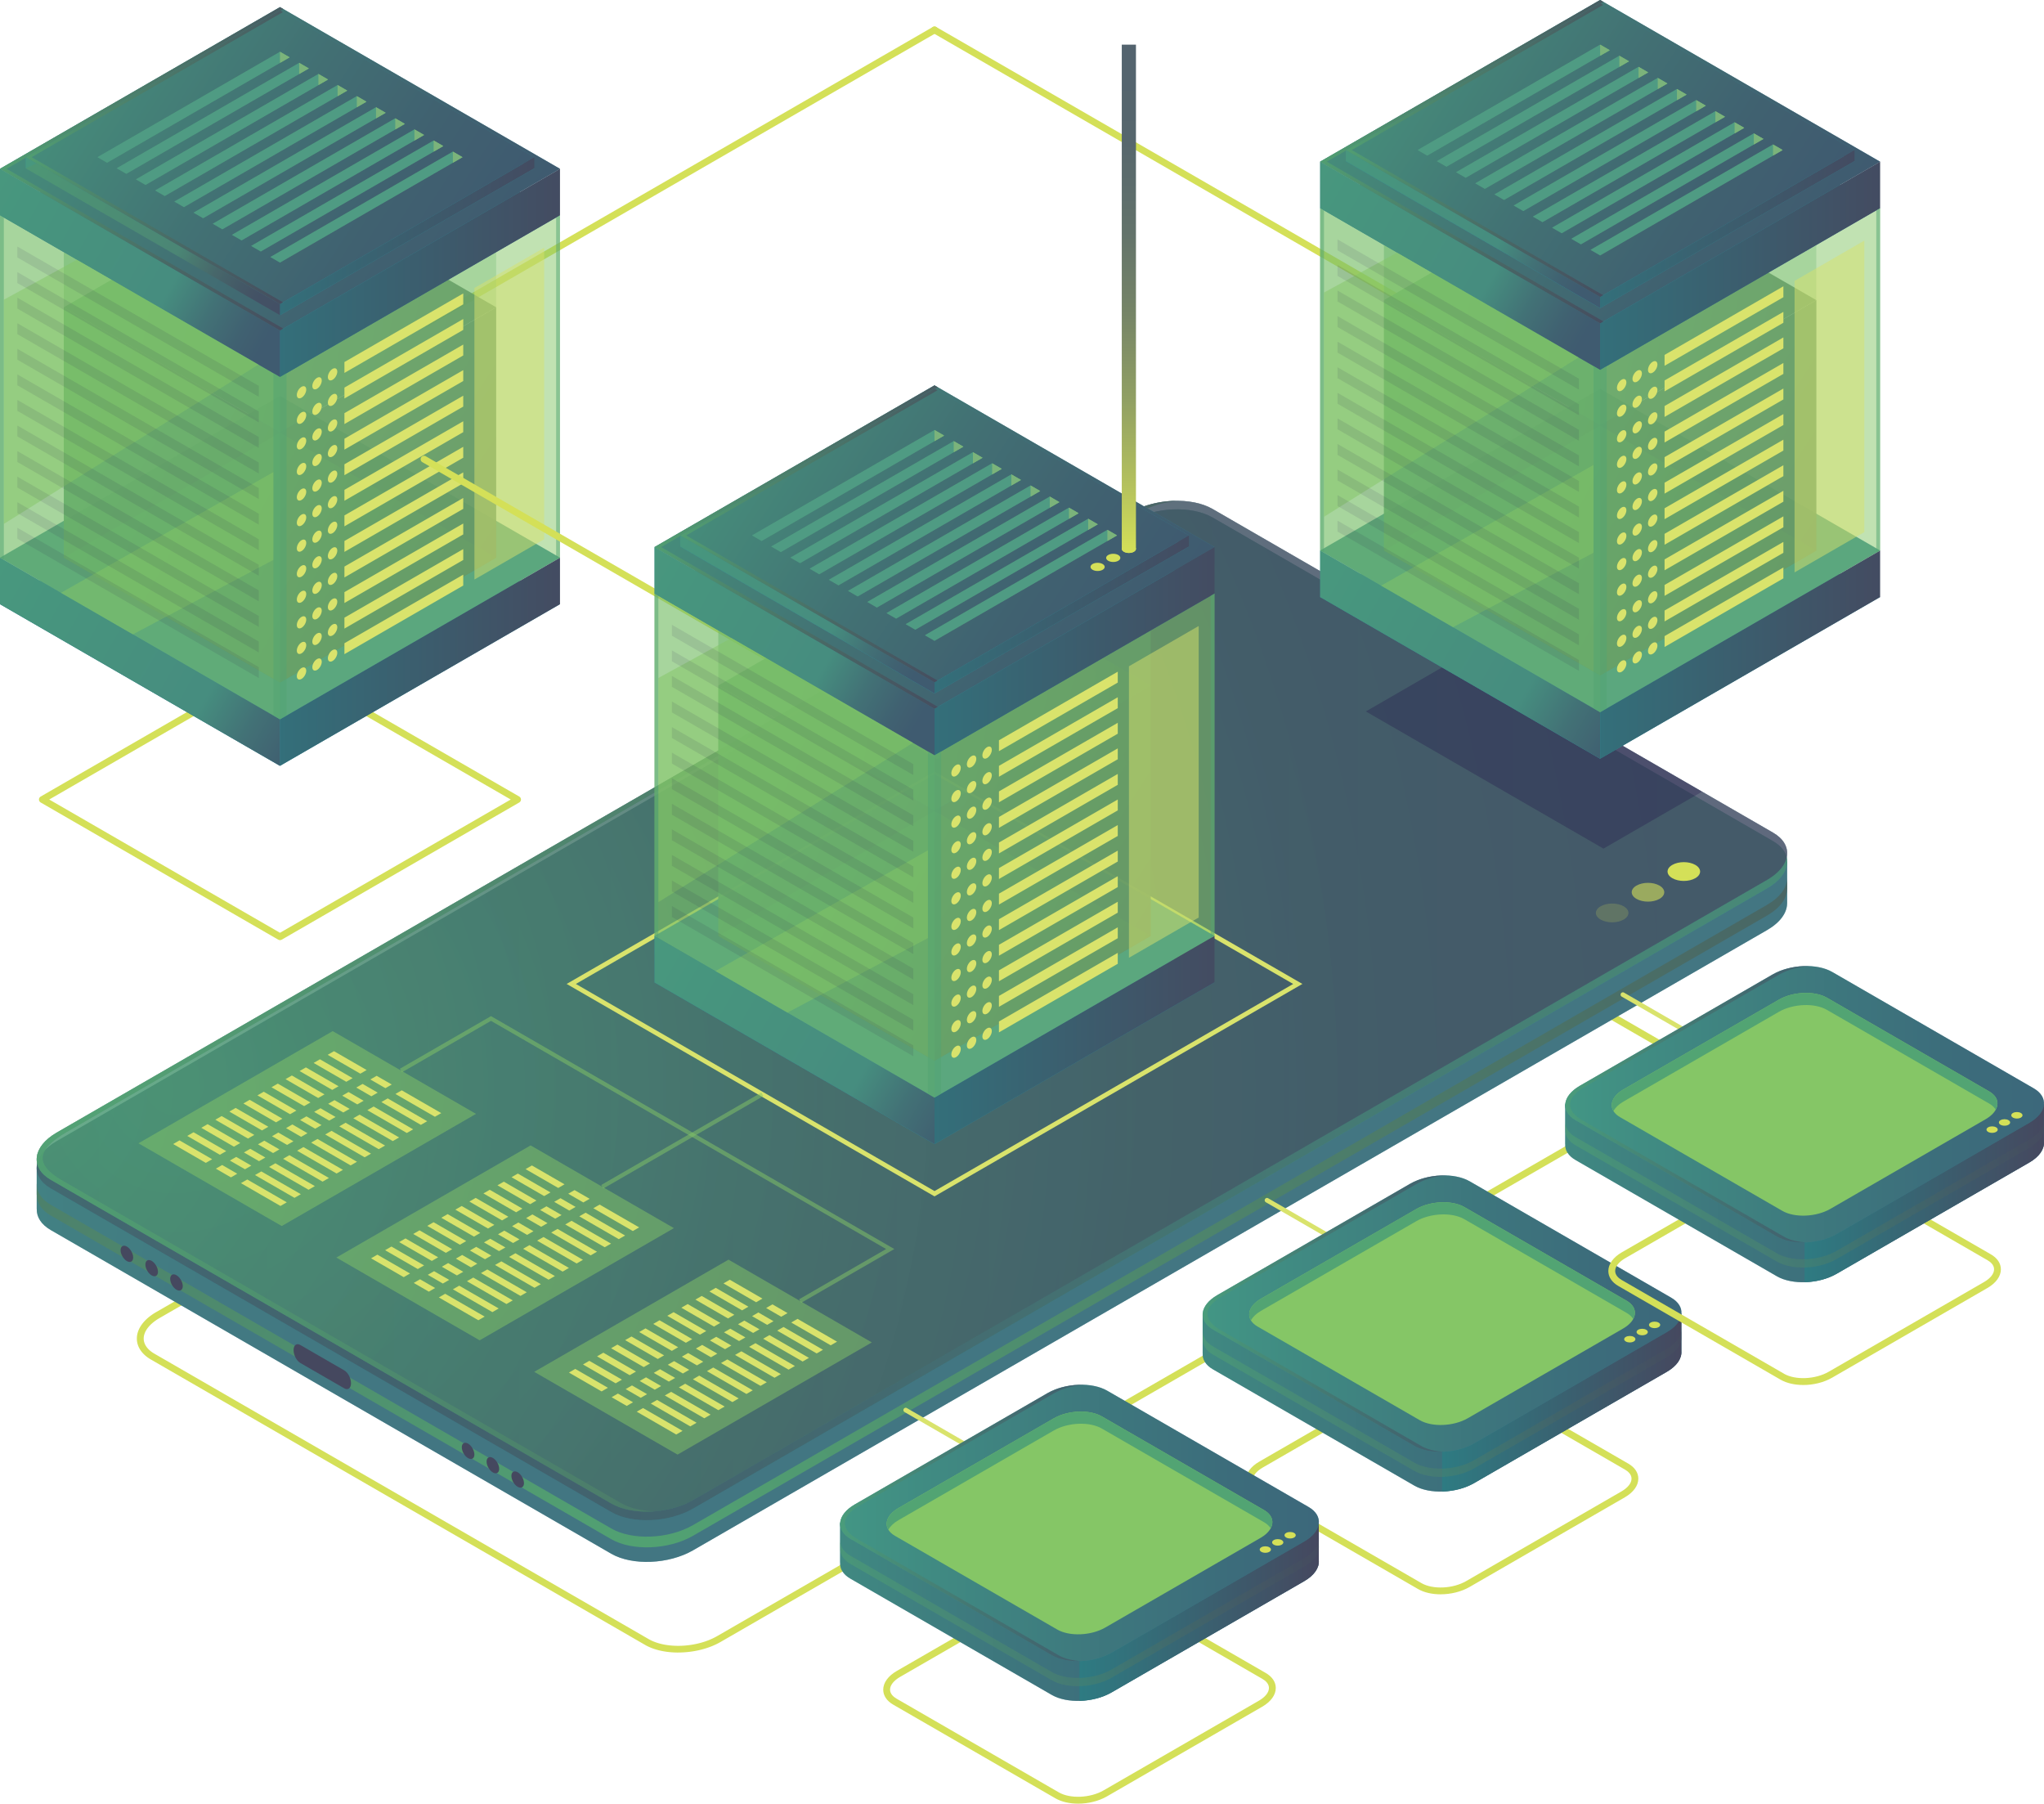 <svg xmlns="http://www.w3.org/2000/svg" xmlns:xlink="http://www.w3.org/1999/xlink" viewBox="0 0 906.79 800"><defs><linearGradient id="_ÂÁ_Ï_ÌÌ_È_ËÂÌÚ_22" x1="16.28" x2="792.85" y1="450.08" y2="450.08" data-name="¡ÂÁ˚ÏˇÌÌ˚È „‡‰ËÂÌÚ 22" gradientUnits="userSpaceOnUse"><stop offset="0" stop-color="#45485f"/><stop offset=".18" stop-color="#465060"/><stop offset=".46" stop-color="#496765"/><stop offset=".81" stop-color="#4e8d6e"/><stop offset="1" stop-color="#52a473"/></linearGradient><linearGradient xlink:href="#_ÂÁ_Ï_ÌÌ_È_ËÂÌÚ_22" id="_ÂÁ_Ï_ÌÌ_È_ËÂÌÚ_22-2" x1="368.56" x2="11.31" y1="186.55" y2="113.07" data-name="¡ÂÁ˚ÏˇÌÌ˚È „‡‰ËÂÌÚ 22"/><linearGradient xlink:href="#_ÂÁ_Ï_ÌÌ_È_ËÂÌÚ_22" id="_ÂÁ_Ï_ÌÌ_È_ËÂÌÚ_22-3" x1="259.81" x2="17.13" y1="276.43" y2="118.8" data-name="¡ÂÁ˚ÏˇÌÌ˚È „‡‰ËÂÌÚ 22"/><linearGradient xlink:href="#_ÂÁ_Ï_ÌÌ_È_ËÂÌÚ_22" id="_ÂÁ_Ï_ÌÌ_È_ËÂÌÚ_22-4" x1="90.8" x2="287.09" y1="281.13" y2="176.45" data-name="¡ÂÁ˚ÏˇÌÌ˚È „‡‰ËÂÌÚ 22" gradientTransform="matrix(-1 0 0 1 282.63 0)"/><linearGradient xlink:href="#_ÂÁ_Ï_ÌÌ_È_ËÂÌÚ_22" id="_ÂÁ_Ï_ÌÌ_È_ËÂÌÚ_22-5" x1="288.64" x2="33.32" y1="337.51" y2="197.49" data-name="¡ÂÁ˚ÏˇÌÌ˚È „‡‰ËÂÌÚ 22"/><linearGradient id="_ÂÁ_Ï_ÌÌ_È_ËÂÌÚ_20" x1="82.92" x2="260.49" y1="293.51" y2="293.51" data-name="¡ÂÁ˚ÏˇÌÌ˚È „‡‰ËÂÌÚ 20" gradientUnits="userSpaceOnUse"><stop offset="0" stop-color="#2e7b82"/><stop offset="1" stop-color="#45485f"/></linearGradient><linearGradient id="_ÂÁ_Ï_ÌÌ_È_ËÂÌÚ_23" x1="137.21" x2="-24.52" y1="336.2" y2="244.27" data-name="¡ÂÁ˚ÏˇÌÌ˚È „‡‰ËÂÌÚ 23" gradientUnits="userSpaceOnUse"><stop offset="0" stop-color="#45485f"/><stop offset=".06" stop-color="#465061"/><stop offset=".16" stop-color="#496768"/><stop offset=".28" stop-color="#4e8d74"/><stop offset=".28" stop-color="#4f8e75"/><stop offset=".86" stop-color="#519e73"/><stop offset="1" stop-color="#52a473"/></linearGradient><linearGradient xlink:href="#_ÂÁ_Ï_ÌÌ_È_ËÂÌÚ_22" id="_ÂÁ_Ï_ÌÌ_È_ËÂÌÚ_22-6" x1="207.03" x2="-1.3" y1="128.67" y2="-6.65" data-name="¡ÂÁ˚ÏˇÌÌ˚È „‡‰ËÂÌÚ 22"/><linearGradient xlink:href="#_ÂÁ_Ï_ÌÌ_È_ËÂÌÚ_20" id="_ÂÁ_Ï_ÌÌ_È_ËÂÌÚ_20-2" y1="121.05" y2="121.05" data-name="¡ÂÁ˚ÏˇÌÌ˚È „‡‰ËÂÌÚ 20"/><linearGradient xlink:href="#_ÂÁ_Ï_ÌÌ_È_ËÂÌÚ_23" id="_ÂÁ_Ï_ÌÌ_È_ËÂÌÚ_23-2" x1="116.52" x2="-29.03" y1="151.73" y2="69.67" data-name="¡ÂÁ˚ÏˇÌÌ˚È „‡‰ËÂÌÚ 23"/><linearGradient xlink:href="#_ÂÁ_Ï_ÌÌ_È_ËÂÌÚ_22" id="_ÂÁ_Ï_ÌÌ_È_ËÂÌÚ_22-7" x1="165.61" x2="-1.88" y1="84.23" y2="46.4" data-name="¡ÂÁ˚ÏˇÌÌ˚È „‡‰ËÂÌÚ 22"/><linearGradient xlink:href="#_ÂÁ_Ï_ÌÌ_È_ËÂÌÚ_22" id="_ÂÁ_Ï_ÌÌ_È_ËÂÌÚ_22-8" x1="199.45" x2="10.19" y1="118.58" y2="-4.34" data-name="¡ÂÁ˚ÏˇÌÌ˚È „‡‰ËÂÌÚ 22"/><linearGradient xlink:href="#_ÂÁ_Ï_ÌÌ_È_ËÂÌÚ_20" id="_ÂÁ_Ï_ÌÌ_È_ËÂÌÚ_20-3" x1="86.71" x2="248.01" y1="104.76" y2="104.76" data-name="¡ÂÁ˚ÏˇÌÌ˚È „‡‰ËÂÌÚ 20"/><linearGradient xlink:href="#_ÂÁ_Ï_ÌÌ_È_ËÂÌÚ_23" id="_ÂÁ_Ï_ÌÌ_È_ËÂÌÚ_23-3" x1="114.82" x2="-10.97" y1="131.27" y2="60.35" data-name="¡ÂÁ˚ÏˇÌÌ˚È „‡‰ËÂÌÚ 23"/><linearGradient xlink:href="#_ÂÁ_Ï_ÌÌ_È_ËÂÌÚ_22" id="_ÂÁ_Ï_ÌÌ_È_ËÂÌÚ_22-9" x1="161.82" x2="9.67" y1="78.21" y2="43.85" data-name="¡ÂÁ˚ÏˇÌÌ˚È „‡‰ËÂÌÚ 22"/><linearGradient xlink:href="#_ÂÁ_Ï_ÌÌ_È_ËÂÌÚ_22" id="_ÂÁ_Ï_ÌÌ_È_ËÂÌÚ_22-10" x1="954.22" x2="596.97" y1="183.38" y2="109.9" data-name="¡ÂÁ˚ÏˇÌÌ˚È „‡‰ËÂÌÚ 22"/><linearGradient xlink:href="#_ÂÁ_Ï_ÌÌ_È_ËÂÌÚ_22" id="_ÂÁ_Ï_ÌÌ_È_ËÂÌÚ_22-11" x1="845.48" x2="602.79" y1="273.26" y2="115.64" data-name="¡ÂÁ˚ÏˇÌÌ˚È „‡‰ËÂÌÚ 22"/><linearGradient xlink:href="#_ÂÁ_Ï_ÌÌ_È_ËÂÌÚ_22" id="_ÂÁ_Ï_ÌÌ_È_ËÂÌÚ_22-12" x1="-494.86" x2="-298.58" y1="277.96" y2="173.29" data-name="¡ÂÁ˚ÏˇÌÌ˚È „‡‰ËÂÌÚ 22" gradientTransform="matrix(-1 0 0 1 282.63 0)"/><linearGradient xlink:href="#_ÂÁ_Ï_ÌÌ_È_ËÂÌÚ_22" id="_ÂÁ_Ï_ÌÌ_È_ËÂÌÚ_22-13" x1="874.3" x2="618.98" y1="334.35" y2="194.33" data-name="¡ÂÁ˚ÏˇÌÌ˚È „‡‰ËÂÌÚ 22"/><linearGradient xlink:href="#_ÂÁ_Ï_ÌÌ_È_ËÂÌÚ_20" id="_ÂÁ_Ï_ÌÌ_È_ËÂÌÚ_20-4" x1="668.59" x2="846.16" y1="290.35" y2="290.35" data-name="¡ÂÁ˚ÏˇÌÌ˚È „‡‰ËÂÌÚ 20"/><linearGradient xlink:href="#_ÂÁ_Ï_ÌÌ_È_ËÂÌÚ_23" id="_ÂÁ_Ï_ÌÌ_È_ËÂÌÚ_23-4" x1="722.87" x2="561.15" y1="333.04" y2="241.1" data-name="¡ÂÁ˚ÏˇÌÌ˚È „‡‰ËÂÌÚ 23"/><linearGradient xlink:href="#_ÂÁ_Ï_ÌÌ_È_ËÂÌÚ_22" id="_ÂÁ_Ï_ÌÌ_È_ËÂÌÚ_22-14" x1="792.7" x2="584.36" y1="125.51" y2="-9.81" data-name="¡ÂÁ˚ÏˇÌÌ˚È „‡‰ËÂÌÚ 22"/><linearGradient xlink:href="#_ÂÁ_Ï_ÌÌ_È_ËÂÌÚ_20" id="_ÂÁ_Ï_ÌÌ_È_ËÂÌÚ_20-5" x1="668.59" x2="846.16" y1="117.89" y2="117.89" data-name="¡ÂÁ˚ÏˇÌÌ˚È „‡‰ËÂÌÚ 20"/><linearGradient xlink:href="#_ÂÁ_Ï_ÌÌ_È_ËÂÌÚ_23" id="_ÂÁ_Ï_ÌÌ_È_ËÂÌÚ_23-5" x1="702.18" x2="556.64" y1="148.56" y2="66.5" data-name="¡ÂÁ˚ÏˇÌÌ˚È „‡‰ËÂÌÚ 23"/><linearGradient xlink:href="#_ÂÁ_Ï_ÌÌ_È_ËÂÌÚ_22" id="_ÂÁ_Ï_ÌÌ_È_ËÂÌÚ_22-15" x1="751.27" x2="583.78" y1="81.06" y2="43.24" data-name="¡ÂÁ˚ÏˇÌÌ˚È „‡‰ËÂÌÚ 22"/><linearGradient xlink:href="#_ÂÁ_Ï_ÌÌ_È_ËÂÌÚ_22" id="_ÂÁ_Ï_ÌÌ_È_ËÂÌÚ_22-16" x1="785.11" x2="595.85" y1="115.42" y2="-7.51" data-name="¡ÂÁ˚ÏˇÌÌ˚È „‡‰ËÂÌÚ 22"/><linearGradient xlink:href="#_ÂÁ_Ï_ÌÌ_È_ËÂÌÚ_20" id="_ÂÁ_Ï_ÌÌ_È_ËÂÌÚ_20-6" x1="672.37" x2="833.68" y1="101.59" y2="101.59" data-name="¡ÂÁ˚ÏˇÌÌ˚È „‡‰ËÂÌÚ 20"/><linearGradient xlink:href="#_ÂÁ_Ï_ÌÌ_È_ËÂÌÚ_23" id="_ÂÁ_Ï_ÌÌ_È_ËÂÌÚ_23-6" x1="700.48" x2="574.69" y1="128.11" y2="57.19" data-name="¡ÂÁ˚ÏˇÌÌ˚È „‡‰ËÂÌÚ 23"/><linearGradient xlink:href="#_ÂÁ_Ï_ÌÌ_È_ËÂÌÚ_22" id="_ÂÁ_Ï_ÌÌ_È_ËÂÌÚ_22-17" x1="747.48" x2="595.33" y1="75.04" y2="40.68" data-name="¡ÂÁ˚ÏˇÌÌ˚È „‡‰ËÂÌÚ 22"/><linearGradient xlink:href="#_ÂÁ_Ï_ÌÌ_È_ËÂÌÚ_22" id="_ÂÁ_Ï_ÌÌ_È_ËÂÌÚ_22-18" x1="658.93" x2="301.68" y1="354.31" y2="280.83" data-name="¡ÂÁ˚ÏˇÌÌ˚È „‡‰ËÂÌÚ 22"/><linearGradient xlink:href="#_ÂÁ_Ï_ÌÌ_È_ËÂÌÚ_22" id="_ÂÁ_Ï_ÌÌ_È_ËÂÌÚ_22-19" x1="550.18" x2="307.5" y1="444.2" y2="286.57" data-name="¡ÂÁ˚ÏˇÌÌ˚È „‡‰ËÂÌÚ 22"/><linearGradient xlink:href="#_ÂÁ_Ï_ÌÌ_È_ËÂÌÚ_22" id="_ÂÁ_Ï_ÌÌ_È_ËÂÌÚ_22-20" x1="-199.57" x2="-3.29" y1="448.9" y2="344.22" data-name="¡ÂÁ˚ÏˇÌÌ˚È „‡‰ËÂÌÚ 22" gradientTransform="matrix(-1 0 0 1 282.63 0)"/><linearGradient xlink:href="#_ÂÁ_Ï_ÌÌ_È_ËÂÌÚ_22" id="_ÂÁ_Ï_ÌÌ_È_ËÂÌÚ_22-21" x1="579.01" x2="323.69" y1="505.28" y2="365.26" data-name="¡ÂÁ˚ÏˇÌÌ˚È „‡‰ËÂÌÚ 22"/><linearGradient xlink:href="#_ÂÁ_Ï_ÌÌ_È_ËÂÌÚ_20" id="_ÂÁ_Ï_ÌÌ_È_ËÂÌÚ_20-7" x1="373.29" x2="550.86" y1="461.28" y2="461.28" data-name="¡ÂÁ˚ÏˇÌÌ˚È „‡‰ËÂÌÚ 20"/><linearGradient xlink:href="#_ÂÁ_Ï_ÌÌ_È_ËÂÌÚ_23" id="_ÂÁ_Ï_ÌÌ_È_ËÂÌÚ_23-7" x1="427.58" x2="265.85" y1="503.97" y2="412.04" data-name="¡ÂÁ˚ÏˇÌÌ˚È „‡‰ËÂÌÚ 23"/><linearGradient xlink:href="#_ÂÁ_Ï_ÌÌ_È_ËÂÌÚ_22" id="_ÂÁ_Ï_ÌÌ_È_ËÂÌÚ_22-22" x1="497.4" x2="289.07" y1="296.44" y2="161.12" data-name="¡ÂÁ˚ÏˇÌÌ˚È „‡‰ËÂÌÚ 22"/><linearGradient xlink:href="#_ÂÁ_Ï_ÌÌ_È_ËÂÌÚ_20" id="_ÂÁ_Ï_ÌÌ_È_ËÂÌÚ_20-8" x1="373.29" x2="550.86" y1="288.82" y2="288.82" data-name="¡ÂÁ˚ÏˇÌÌ˚È „‡‰ËÂÌÚ 20"/><linearGradient xlink:href="#_ÂÁ_Ï_ÌÌ_È_ËÂÌÚ_23" id="_ÂÁ_Ï_ÌÌ_È_ËÂÌÚ_23-8" x1="406.89" x2="261.34" y1="319.49" y2="237.44" data-name="¡ÂÁ˚ÏˇÌÌ˚È „‡‰ËÂÌÚ 23"/><linearGradient xlink:href="#_ÂÁ_Ï_ÌÌ_È_ËÂÌÚ_22" id="_ÂÁ_Ï_ÌÌ_È_ËÂÌÚ_22-23" x1="455.98" x2="288.49" y1="251.99" y2="214.17" data-name="¡ÂÁ˚ÏˇÌÌ˚È „‡‰ËÂÌÚ 22"/><linearGradient xlink:href="#_ÂÁ_Ï_ÌÌ_È_ËÂÌÚ_22" id="_ÂÁ_Ï_ÌÌ_È_ËÂÌÚ_22-24" x1="489.82" x2="300.56" y1="286.35" y2="163.42" data-name="¡ÂÁ˚ÏˇÌÌ˚È „‡‰ËÂÌÚ 22"/><linearGradient xlink:href="#_ÂÁ_Ï_ÌÌ_È_ËÂÌÚ_20" id="_ÂÁ_Ï_ÌÌ_È_ËÂÌÚ_20-9" x1="377.08" x2="538.38" y1="272.53" y2="272.53" data-name="¡ÂÁ˚ÏˇÌÌ˚È „‡‰ËÂÌÚ 20"/><linearGradient xlink:href="#_ÂÁ_Ï_ÌÌ_È_ËÂÌÚ_23" id="_ÂÁ_Ï_ÌÌ_È_ËÂÌÚ_23-9" x1="405.19" x2="279.4" y1="299.04" y2="228.12" data-name="¡ÂÁ˚ÏˇÌÌ˚È „‡‰ËÂÌÚ 23"/><linearGradient xlink:href="#_ÂÁ_Ï_ÌÌ_È_ËÂÌÚ_22" id="_ÂÁ_Ï_ÌÌ_È_ËÂÌÚ_22-25" x1="452.19" x2="300.04" y1="245.97" y2="211.62" data-name="¡ÂÁ˚ÏˇÌÌ˚È „‡‰ËÂÌÚ 22"/><linearGradient id="_ÂÁ_Ï_ÌÌ_È_ËÂÌÚ_21" x1="500.81" x2="500.81" y1="245.26" y2="19.81" data-name="¡ÂÁ˚ÏˇÌÌ˚È „‡‰ËÂÌÚ 21" gradientUnits="userSpaceOnUse"><stop offset="0" stop-color="#d4e058"/><stop offset=".13" stop-color="#b5c25d"/><stop offset=".3" stop-color="#91a063"/><stop offset=".47" stop-color="#768567"/><stop offset=".64" stop-color="#62726b"/><stop offset=".82" stop-color="#56666d"/><stop offset="1" stop-color="#53636e"/></linearGradient><linearGradient id="_ÂÁ_Ï_ÌÌ_È_ËÂÌÚ_19" x1="486.61" x2="698.99" y1="606.1" y2="606.1" data-name="¡ÂÁ˚ÏˇÌÌ˚È „‡‰ËÂÌÚ 19" gradientUnits="userSpaceOnUse"><stop offset="0" stop-color="#52a473"/><stop offset=".19" stop-color="#4e8d6e"/><stop offset=".54" stop-color="#496765"/><stop offset=".82" stop-color="#465060"/><stop offset="1" stop-color="#45485f"/></linearGradient><linearGradient xlink:href="#_ÂÁ_Ï_ÌÌ_È_ËÂÌÚ_20" id="_ÂÁ_Ï_ÌÌ_È_ËÂÌÚ_20-10" x1="639.74" x2="745.93" y1="606.1" y2="606.1" data-name="¡ÂÁ˚ÏˇÌÌ˚È „‡‰ËÂÌÚ 20"/><linearGradient xlink:href="#_ÂÁ_Ï_ÌÌ_È_ËÂÌÚ_19" id="_ÂÁ_Ï_ÌÌ_È_ËÂÌÚ_19-2" x1="533.55" x2="745.95" y1="582.64" y2="582.64" data-name="¡ÂÁ˚ÏˇÌÌ˚È „‡‰ËÂÌÚ 19"/><linearGradient xlink:href="#_ÂÁ_Ï_ÌÌ_È_ËÂÌÚ_19" id="_ÂÁ_Ï_ÌÌ_È_ËÂÌÚ_19-3" x1="533.55" x2="641.95" y1="582.64" y2="582.64" data-name="¡ÂÁ˚ÏˇÌÌ˚È „‡‰ËÂÌÚ 19"/><linearGradient xlink:href="#_ÂÁ_Ï_ÌÌ_È_ËÂÌÚ_19" id="_ÂÁ_Ï_ÌÌ_È_ËÂÌÚ_19-4" x1="562.44" x2="740.21" y1="644.44" y2="528.25" data-name="¡ÂÁ˚ÏˇÌÌ˚È „‡‰ËÂÌÚ 19"/><linearGradient xlink:href="#_ÂÁ_Ï_ÌÌ_È_ËÂÌÚ_19" id="_ÂÁ_Ï_ÌÌ_È_ËÂÌÚ_19-5" x1="647.45" x2="859.83" y1="513.25" y2="513.25" data-name="¡ÂÁ˚ÏˇÌÌ˚È „‡‰ËÂÌÚ 19"/><linearGradient xlink:href="#_ÂÁ_Ï_ÌÌ_È_ËÂÌÚ_20" id="_ÂÁ_Ï_ÌÌ_È_ËÂÌÚ_20-11" x1="800.58" x2="906.77" y1="513.25" y2="513.25" data-name="¡ÂÁ˚ÏˇÌÌ˚È „‡‰ËÂÌÚ 20"/><linearGradient xlink:href="#_ÂÁ_Ï_ÌÌ_È_ËÂÌÚ_19" id="_ÂÁ_Ï_ÌÌ_È_ËÂÌÚ_19-6" x1="694.4" x2="906.79" y1="489.79" y2="489.79" data-name="¡ÂÁ˚ÏˇÌÌ˚È „‡‰ËÂÌÚ 19"/><linearGradient xlink:href="#_ÂÁ_Ï_ÌÌ_È_ËÂÌÚ_19" id="_ÂÁ_Ï_ÌÌ_È_ËÂÌÚ_19-7" x1="694.4" x2="802.8" y1="489.79" y2="489.79" data-name="¡ÂÁ˚ÏˇÌÌ˚È „‡‰ËÂÌÚ 19"/><linearGradient xlink:href="#_ÂÁ_Ï_ÌÌ_È_ËÂÌÚ_19" id="_ÂÁ_Ï_ÌÌ_È_ËÂÌÚ_19-8" x1="723.28" x2="901.05" y1="551.59" y2="435.4" data-name="¡ÂÁ˚ÏˇÌÌ˚È „‡‰ËÂÌÚ 19"/><linearGradient xlink:href="#_ÂÁ_Ï_ÌÌ_È_ËÂÌÚ_19" id="_ÂÁ_Ï_ÌÌ_È_ËÂÌÚ_19-9" x1="325.77" x2="538.14" y1="698.95" y2="698.95" data-name="¡ÂÁ˚ÏˇÌÌ˚È „‡‰ËÂÌÚ 19"/><linearGradient xlink:href="#_ÂÁ_Ï_ÌÌ_È_ËÂÌÚ_20" id="_ÂÁ_Ï_ÌÌ_È_ËÂÌÚ_20-12" x1="478.9" x2="585.09" y1="698.95" y2="698.95" data-name="¡ÂÁ˚ÏˇÌÌ˚È „‡‰ËÂÌÚ 20"/><linearGradient xlink:href="#_ÂÁ_Ï_ÌÌ_È_ËÂÌÚ_19" id="_ÂÁ_Ï_ÌÌ_È_ËÂÌÚ_19-10" x1="372.71" x2="585.1" y1="675.49" y2="675.49" data-name="¡ÂÁ˚ÏˇÌÌ˚È „‡‰ËÂÌÚ 19"/><linearGradient xlink:href="#_ÂÁ_Ï_ÌÌ_È_ËÂÌÚ_19" id="_ÂÁ_Ï_ÌÌ_È_ËÂÌÚ_19-11" x1="372.71" x2="481.11" y1="675.49" y2="675.49" data-name="¡ÂÁ˚ÏˇÌÌ˚È „‡‰ËÂÌÚ 19"/><linearGradient xlink:href="#_ÂÁ_Ï_ÌÌ_È_ËÂÌÚ_19" id="_ÂÁ_Ï_ÌÌ_È_ËÂÌÚ_19-12" x1="401.6" x2="579.37" y1="737.29" y2="621.1" data-name="¡ÂÁ˚ÏˇÌÌ˚È „‡‰ËÂÌÚ 19"/><radialGradient id="_ÂÁ_Ï_ÌÌ_È_ËÂÌÚ_26" cx="-100.52" cy="535.11" r="611.06" data-name="¡ÂÁ˚ÏˇÌÌ˚È „‡‰ËÂÌÚ 26" fx="-100.52" fy="535.11" gradientUnits="userSpaceOnUse"><stop offset="0" stop-color="#52a473"/><stop offset=".02" stop-color="#529e72"/><stop offset=".11" stop-color="#528870"/><stop offset=".21" stop-color="#52776f"/><stop offset=".33" stop-color="#526b6e"/><stop offset=".51" stop-color="#52646e"/><stop offset="1" stop-color="#53636e"/></radialGradient><radialGradient id="_ÂÁ_Ï_ÌÌ_È_ËÂÌÚ_25" cx="289.4" cy="712.93" r="1082.86" data-name="¡ÂÁ˚ÏˇÌÌ˚È „‡‰ËÂÌÚ 25" fx="289.4" fy="712.93" gradientUnits="userSpaceOnUse"><stop offset="0" stop-color="#52a473"/><stop offset=".19" stop-color="#4e8d6e"/><stop offset=".54" stop-color="#496765"/><stop offset=".82" stop-color="#465060"/><stop offset="1" stop-color="#45485f"/></radialGradient><radialGradient xlink:href="#_ÂÁ_Ï_ÌÌ_È_ËÂÌÚ_25" id="_ÂÁ_Ï_ÌÌ_È_ËÂÌÚ_25-2" cx="8.58" cy="527.49" r="312.61" data-name="¡ÂÁ˚ÏˇÌÌ˚È „‡‰ËÂÌÚ 25" fx="8.58" fy="527.49"/><radialGradient xlink:href="#_ÂÁ_Ï_ÌÌ_È_ËÂÌÚ_25" id="_ÂÁ_Ï_ÌÌ_È_ËÂÌÚ_25-3" cx="26.08" cy="450.34" r="645.17" data-name="¡ÂÁ˚ÏˇÌÌ˚È „‡‰ËÂÌÚ 25" fx="26.08" fy="450.34"/><radialGradient xlink:href="#_ÂÁ_Ï_ÌÌ_È_ËÂÌÚ_25" id="_ÂÁ_Ï_ÌÌ_È_ËÂÌÚ_25-4" cx="77.27" cy="481.32" r="527.99" data-name="¡ÂÁ˚ÏˇÌÌ˚È „‡‰ËÂÌÚ 25" fx="77.27" fy="481.32"/><radialGradient xlink:href="#_ÂÁ_Ï_ÌÌ_È_ËÂÌÚ_25" id="_ÂÁ_Ï_ÌÌ_È_ËÂÌÚ_25-5" cx="8.58" cy="484.01" r="746.32" data-name="¡ÂÁ˚ÏˇÌÌ˚È „‡‰ËÂÌÚ 25" fx="8.58" fy="484.01"/><radialGradient xlink:href="#_ÂÁ_Ï_ÌÌ_È_ËÂÌÚ_25" id="_ÂÁ_Ï_ÌÌ_È_ËÂÌÚ_25-6" cx="8.57" cy="481.31" r="997.11" data-name="¡ÂÁ˚ÏˇÌÌ˚È „‡‰ËÂÌÚ 25" fx="8.57" fy="481.31"/><style>.cls-1{opacity:.1}.cls-42,.cls-43,.cls-44,.cls-58,.cls-59,.cls-73,.cls-74,.cls-76,.cls-77,.cls-78,.cls-79,.cls-80,.cls-81{stroke-width:0}.cls-79{fill:#d4e058}.cls-42,.cls-43,.cls-44{opacity:.5}.cls-84{opacity:.9}.cls-42,.cls-80{fill:#d9e36c}.cls-43,.cls-76{fill:#85c666}.cls-44,.cls-58,.cls-73{fill:#52a473}.cls-85{opacity:.4}.cls-58,.cls-59{opacity:.3}.cls-59,.cls-78{fill:#1e1247}.cls-74{fill:#4a8f9b}.cls-77{fill:#338896}.cls-81{fill:#9bcc65}</style></defs><g style="isolation:isolate"><g id="Layer_1" data-name="Layer 1"><path d="M189.16 144.94c-.52 0-1.03-.27-1.31-.76-.42-.73-.17-1.65.55-2.07L413.82 11.97c.72-.42 1.65-.17 2.07.55.42.73.17 1.65-.55 2.07L189.91 144.74c-.24.14-.5.2-.76.2z" class="cls-79"/><path d="M631.17 139.84c-.26 0-.52-.07-.76-.2L413.82 14.59c-.73-.42-.97-1.34-.55-2.07a1.51 1.51 0 0 1 2.07-.55l216.59 125.05c.73.42.97 1.34.55 2.07-.28.49-.79.76-1.31.76zM300.85 732.97c-5.48 0-10.72-1.11-14.64-3.37L67 603.04c-4.06-2.34-6.29-5.65-6.29-9.33 0-4.32 3.13-8.6 8.59-11.75l420.14-242.57c9.86-5.7 24.88-6.29 33.48-1.33l219.21 126.56c4.06 2.34 6.29 5.65 6.29 9.33 0 4.32-3.13 8.6-8.59 11.75L319.69 728.27c-5.37 3.11-12.28 4.69-18.84 4.69zm207.43-395.28c-6.01 0-12.37 1.47-17.32 4.33L70.82 584.59c-4.49 2.59-7.07 5.92-7.07 9.13 0 2.55 1.69 4.93 4.77 6.71l219.21 126.56c7.76 4.48 21.42 3.89 30.45-1.32L738.32 483.1c4.49-2.59 7.07-5.92 7.07-9.13 0-2.55-1.69-4.93-4.77-6.71L521.41 340.7c-3.5-2.02-8.19-3-13.12-3z" class="cls-79"/><path d="m709.88 412.2-59.63-34.42 59.62-34.43 59.63 34.43-59.62 34.42z" class="cls-59"/><path d="m792.84 382.12-31.71 5.56-223.18-128.85c-9.29-5.36-25.52-4.69-36.25 1.5L72.01 508.4l-55.72 9.76v18.14h.02c-.09 3.48 1.94 6.82 6.24 9.3l248.63 143.55c9.29 5.36 25.52 4.69 36.25-1.5l476.53-275.13c5.85-3.38 8.83-7.69 8.85-11.79h.02v-18.61z" class="cls-77"/><path fill="url(#_ÂÁ_Ï_ÌÌ_È_ËÂÌÚ_26)" stroke-width="0" d="m792.84 382.12-31.71 5.56-223.18-128.85c-9.29-5.36-25.52-4.69-36.25 1.5L72.01 508.4l-55.72 9.76v18.14h.02c-.09 3.48 1.94 6.82 6.24 9.3l248.63 143.55c9.29 5.36 25.52 4.69 36.25-1.5l476.53-275.13c5.85-3.38 8.83-7.69 8.85-11.79h.02v-18.61z" opacity=".5" style="mix-blend-mode:lighten"/><path fill="url(#_ÂÁ_Ï_ÌÌ_È_ËÂÌÚ_25)" stroke-width="0" d="M783.97 401.32 307.44 676.45c-10.73 6.19-26.96 6.87-36.25 1.5L22.55 534.4c-4.3-2.48-6.33-5.82-6.24-9.31h-.02v4.76h.02c-.09 3.48 1.94 6.82 6.24 9.3L271.18 682.7c9.29 5.36 25.52 4.69 36.25-1.5l476.53-275.13c5.85-3.38 8.83-7.69 8.85-11.79h.02v-4.76h-.02c-.02 4.1-3.01 8.42-8.85 11.79z"/><path d="M271.18 670.63 22.55 527.09c-9.29-5.36-8.13-14.74 2.6-20.93l476.54-275.13c10.73-6.19 26.96-6.87 36.25-1.5l248.63 143.55c9.29 5.36 8.13 14.74-2.6 20.93L307.44 669.14c-10.73 6.2-26.96 6.87-36.25 1.5z" class="cls-77"/><path fill="url(#_ÂÁ_Ï_ÌÌ_È_ËÂÌÚ_22)" stroke-width="0" d="M271.18 670.63 22.55 527.09c-9.29-5.36-8.13-14.74 2.6-20.93l476.54-275.13c10.73-6.19 26.96-6.87 36.25-1.5l248.63 143.55c9.29 5.36 8.13 14.74-2.6 20.93L307.44 669.14c-10.73 6.2-26.96 6.87-36.25 1.5z" opacity=".7" style="mix-blend-mode:lighten"/><g class="cls-85"><path fill="url(#_ÂÁ_Ï_ÌÌ_È_ËÂÌÚ_25-2)" stroke-width="0" d="m792.84 378.34-31.71 5.56-223.18-128.85c-9.29-5.36-25.52-4.69-36.25 1.5L72.01 504.62l-55.72 9.76v3.41h.02c-.09 3.48 1.94 6.82 6.24 9.3l248.63 143.55c9.29 5.36 25.52 4.69 36.25-1.5l476.53-275.13c5.85-3.38 8.83-7.69 8.85-11.79h.02v-3.88z" opacity=".5"/><path fill="url(#_ÂÁ_Ï_ÌÌ_È_ËÂÌÚ_25-3)" stroke-width="0" d="M271.18 666.85 22.55 523.3c-9.29-5.36-8.13-14.74 2.6-20.93l476.54-275.12c10.73-6.19 26.96-6.87 36.25-1.5L786.57 369.3c9.29 5.36 8.13 14.74-2.6 20.93L307.44 665.36c-10.73 6.2-26.96 6.87-36.25 1.5z" opacity=".7" style="mix-blend-mode:lighten"/><path d="M271.18 666.85 22.55 523.3c-9.29-5.36-8.13-14.74 2.6-20.93l476.54-275.12c10.73-6.19 26.96-6.87 36.25-1.5L786.57 369.3c9.29 5.36 8.13 14.74-2.6 20.93L307.44 665.36c-10.73 6.2-26.96 6.87-36.25 1.5z" class="cls-77"/></g><path fill="#45485f" stroke-width="0" d="M155.72 613.53c0 2.2-1.34 3.21-2.99 2.26l-19.5-11.26c-1.65-.95-2.99-3.51-2.99-5.71s1.34-3.21 2.99-2.26l19.5 11.26c1.65.95 2.99 3.51 2.99 5.71zm54.73 31.61c0 1.78-1.25 2.5-2.79 1.61-1.54-.89-2.79-3.05-2.79-4.83s1.25-2.5 2.79-1.61 2.79 3.05 2.79 4.83zm11 6.35c0 1.78-1.25 2.5-2.79 1.61-1.54-.89-2.79-3.05-2.79-4.83s1.25-2.5 2.79-1.61c1.54.89 2.79 3.05 2.79 4.83zm11 6.35c0 1.78-1.25 2.5-2.79 1.61-1.54-.89-2.79-3.05-2.79-4.83s1.25-2.5 2.79-1.61c1.54.89 2.79 3.05 2.79 4.83zM59.08 557.74c0 1.78-1.25 2.5-2.79 1.61-1.54-.89-2.79-3.05-2.79-4.83s1.25-2.5 2.79-1.61c1.54.89 2.79 3.05 2.79 4.83zm11 6.35c0 1.78-1.25 2.5-2.79 1.61-1.54-.89-2.79-3.05-2.79-4.83s1.25-2.5 2.79-1.61c1.54.89 2.79 3.05 2.79 4.83zm11 6.35c0 1.78-1.25 2.5-2.79 1.61-1.54-.89-2.79-3.05-2.79-4.83s1.25-2.5 2.79-1.61c1.54.89 2.79 3.05 2.79 4.83z"/><path fill="url(#_ÂÁ_Ï_ÌÌ_È_ËÂÌÚ_25-4)" stroke-width="0" d="M271.18 666.85 22.55 523.3c-9.29-5.36-8.13-14.74 2.6-20.93l476.54-275.12c10.73-6.19 26.96-6.87 36.25-1.5L786.57 369.3c9.29 5.36 8.13 14.74-2.6 20.93L307.44 665.36c-10.73 6.2-26.96 6.87-36.25 1.5z" opacity=".5"/><path fill="url(#_ÂÁ_Ï_ÌÌ_È_ËÂÌÚ_25-5)" stroke-width="0" d="M271.18 666.85 22.55 523.3c-9.29-5.36-8.13-14.74 2.6-20.93l476.54-275.12c10.73-6.19 26.96-6.87 36.25-1.5L786.57 369.3c9.29 5.36 8.13 14.74-2.6 20.93L307.44 665.36c-10.73 6.2-26.96 6.87-36.25 1.5z" opacity=".5"/><path fill="url(#_ÂÁ_Ï_ÌÌ_È_ËÂÌÚ_25-6)" stroke-width="0" d="M275.49 666.68 26.86 523.14c-10.08-6.11-11.88-12.55 2.6-20.93l476.53-275.13c4.83-2.79 10.77-4.45 16.69-4.95-7.27-.08-14.99 1.65-20.99 5.12L25.16 502.37c-10.73 6.2-11.89 15.57-2.6 20.93l248.63 143.55c5.11 2.95 12.32 4.06 19.56 3.45-5.72-.06-11.17-1.25-15.26-3.62z" opacity=".9"/><path d="M124.21 416.99c-.26 0-.52-.07-.76-.2L18.04 355.93c-.47-.27-.76-.77-.76-1.31s.29-1.04.76-1.31l105.4-60.86c.47-.27 1.05-.27 1.52 0l105.41 60.86c.47.27.76.77.76 1.31s-.29 1.04-.76 1.31l-105.4 60.86c-.23.14-.5.2-.76.2zM21.84 354.62l102.37 59.11 102.37-59.11-102.37-59.11-102.37 59.11z" class="cls-79"/><path d="m649.71 290.27-43.77 25.28 105.41 60.85 43.77-25.27-105.41-60.86z" class="cls-59"/><path d="M124.21 339.68 0 267.97l124.21-71.71 124.22 71.71-124.22 71.71z" class="cls-77"/><path d="M124.21 319.05 0 247.34l124.21-71.71 124.22 71.71-124.22 71.71z" class="cls-77"/><g stroke-width="0" class="cls-84"><path fill="url(#_ÂÁ_Ï_ÌÌ_È_ËÂÌÚ_22-2)" d="m124.21 191.66-95.9-55.37 95.9-55.37 95.9 55.37-95.9 55.37z"/><path fill="url(#_ÂÁ_Ï_ÌÌ_È_ËÂÌÚ_22-3)" d="M220.11 136.29v111.05l-95.9 55.37V191.66l95.9-55.37z"/><path fill="url(#_ÂÁ_Ï_ÌÌ_È_ËÂÌÚ_22-4)" d="M28.31 136.29v111.05l95.9 55.37V191.66l-95.9-55.37z"/></g><path fill="url(#_ÂÁ_Ï_ÌÌ_È_ËÂÌÚ_22-5)" stroke-width="0" d="m124.21 302.71-95.9-55.37 95.9-55.37 95.9 55.37-95.9 55.37z" opacity=".7" style="mix-blend-mode:lighten"/><path fill="url(#_ÂÁ_Ï_ÌÌ_È_ËÂÌÚ_20)" stroke-width="0" d="M248.43 247.34v20.63l-124.22 71.71v-20.63l124.22-71.71z"/><path d="M0 247.34v20.63l124.21 71.71v-20.63L0 247.34z" class="cls-77"/><path fill="url(#_ÂÁ_Ï_ÌÌ_È_ËÂÌÚ_23)" stroke-width="0" d="M0 247.34v20.63l124.21 71.71v-20.63L0 247.34z" opacity=".7" style="mix-blend-mode:lighten"/><path d="M124.21 167.22 0 95.51l124.21-71.72 124.22 71.72-124.22 71.71z" class="cls-77"/><path d="M0 74.88v20.63l124.21 71.71v-20.63L0 74.88z" class="cls-77"/><path d="M124.21 167.22v151.83L0 247.34V95.51l124.21 71.71z" class="cls-58"/><path d="M28.31 111.85v135.49l95.9 55.37 95.9-55.37V111.85l-95.9 55.37-95.9-55.37z" class="cls-58"/><path d="M124.21 167.22v135.49l-95.9-55.37V111.85l95.9 55.37z" class="cls-58"/><path d="M0 95.51v151.83l124.21 71.71 124.22-71.71V95.51l-124.22 71.71L0 95.51z" class="cls-43"/><path d="M124.21 146.59 0 74.88 124.21 3.16l124.22 71.72-124.22 71.71z" class="cls-77"/><path fill="url(#_ÂÁ_Ï_ÌÌ_È_ËÂÌÚ_22-6)" stroke-width="0" d="M124.21 146.59 0 74.88 124.21 3.16l124.22 71.72-124.22 71.71z" opacity=".7" style="mix-blend-mode:lighten"/><path fill="url(#_ÂÁ_Ï_ÌÌ_È_ËÂÌÚ_20-2)" stroke-width="0" d="M248.43 74.88v20.63l-124.22 71.71v-20.63l124.22-71.71z"/><path fill="url(#_ÂÁ_Ï_ÌÌ_È_ËÂÌÚ_23-2)" stroke-width="0" d="M0 74.88v20.63l124.21 71.71v-20.63L0 74.88z" opacity=".7" style="mix-blend-mode:lighten"/><path fill="url(#_ÂÁ_Ï_ÌÌ_È_ËÂÌÚ_22-7)" stroke-width="0" d="M2.93 74.88 125.68 4.01l-1.47-.85L0 74.88l124.21 71.71 1.47-.84L2.93 74.88z" style="mix-blend-mode:lighten"/><path d="M124.21 139.8 11.37 74.66l112.84-51.35 112.84 51.35-112.84 65.14zM11.37 69.71v4.95l112.84 65.14v-4.94L11.37 69.71z" class="cls-77"/><path d="M124.21 134.86 11.37 69.71 124.21 4.57l112.84 65.15-112.84 65.14z" class="cls-77"/><path fill="url(#_ÂÁ_Ï_ÌÌ_È_ËÂÌÚ_22-8)" stroke-width="0" d="M124.21 134.86 11.37 69.71 124.21 4.57l112.84 65.15-112.84 65.14z" opacity=".7" style="mix-blend-mode:lighten"/><path fill="url(#_ÂÁ_Ï_ÌÌ_È_ËÂÌÚ_20-3)" stroke-width="0" d="M237.05 69.72v4.94L124.21 139.8v-4.94l112.84-65.14z"/><path fill="url(#_ÂÁ_Ï_ÌÌ_È_ËÂÌÚ_23-3)" stroke-width="0" d="M11.37 69.71v4.95l112.84 65.14v-4.94L11.37 69.71z" opacity=".7" style="mix-blend-mode:lighten"/><path fill="url(#_ÂÁ_Ï_ÌÌ_È_ËÂÌÚ_22-9)" stroke-width="0" d="m14.04 69.71 111.5-64.37-1.33-.77L11.37 69.71l112.84 65.15 1.34-.77L14.04 69.71z" style="mix-blend-mode:lighten"/><path d="m47.51 72.17-4.26-2.46 80.96-46.74 4.26 2.46-80.96 46.74zm8.52 4.92-4.26-2.46 80.96-46.74 4.27 2.46-80.97 46.74zm8.53 4.93-4.27-2.46 80.97-46.75 4.26 2.46-80.96 46.75zm8.52 4.92-4.26-2.46 80.96-46.75 4.26 2.46-80.96 46.75zm8.52 4.92-4.26-2.46 80.96-46.75 4.26 2.46L81.6 91.86zm8.52 4.92-4.26-2.46 80.96-46.75 4.27 2.46-80.97 46.75zm8.53 4.92-4.27-2.46 80.97-46.75 4.26 2.46-80.96 46.75zm8.52 4.92-4.26-2.46 80.96-46.75 4.26 2.46-80.96 46.75zm8.52 4.92-4.26-2.46 80.96-46.75 4.26 2.46-80.96 46.75zm8.52 4.92-4.26-2.46 80.97-46.74 4.26 2.46-80.97 46.74z" class="cls-73"/><path d="m124.21 22.97 4.26 2.46-4.26 2.46v-4.92zm8.52 4.92 4.27 2.46-4.27 2.46v-4.92zm8.53 4.92 4.26 2.46-4.26 2.46v-4.92zm8.52 4.92 4.26 2.46-4.26 2.46v-4.92zm8.52 4.92 4.26 2.46-4.26 2.46v-4.92zm8.52 4.92 4.27 2.46-4.27 2.46v-4.92zm8.53 4.92 4.26 2.46-4.26 2.46v-4.92zm8.52 4.92 4.26 2.46-4.26 2.46v-4.92zm8.52 4.92 4.26 2.46-4.26 2.47v-4.93zm8.53 4.93 4.26 2.46-4.26 2.46v-4.92z" class="cls-81"/><g class="cls-85"><path d="m47.51 72.17-4.26-2.46 80.96-46.74 4.26 2.46-80.96 46.74zm8.52 4.92-4.26-2.46 80.96-46.74 4.27 2.46-80.97 46.74zm8.53 4.93-4.27-2.46 80.97-46.75 4.26 2.46-80.96 46.75zm8.52 4.92-4.26-2.46 80.96-46.75 4.26 2.46-80.96 46.75zm8.52 4.92-4.26-2.46 80.96-46.75 4.26 2.46L81.6 91.86zm8.52 4.92-4.26-2.46 80.96-46.75 4.27 2.46-80.97 46.75zm8.53 4.92-4.27-2.46 80.97-46.75 4.26 2.46-80.96 46.75zm8.52 4.92-4.26-2.46 80.96-46.75 4.26 2.46-80.96 46.75zm8.52 4.92-4.26-2.46 80.96-46.75 4.26 2.46-80.96 46.75zm8.52 4.92-4.26-2.46 80.97-46.74 4.26 2.46-80.97 46.74z" class="cls-74"/></g><path d="M0 95.51v151.83l1.71.99V96.49L0 95.51zm248.43 0v151.83l-1.71.99V96.49l1.71-.98zm-124.22 71.71-2.93-1.69v151.85l2.93 1.67 2.94-1.67V165.53l-2.94 1.69z" class="cls-44"/><path d="m1.71 232.38 112.94-70.68-80.53-46.49-32.41 17.72v99.45zm25.32 30.57 94.25-53.56v38.94l-62.34 33.04-31.91-18.42z" class="cls-43"/><g class="cls-1"><path d="m7.71 114.19 107.1 61.8v-4.83l-107.1-61.8v4.83zm0 11.34 107.1 61.8v-4.83L7.71 120.7v4.83zm0 11.34 107.1 61.8v-4.83l-107.1-61.8v4.83zm0 11.34 107.1 61.8v-4.83l-107.1-61.8v4.83zm0 11.34 107.1 61.8v-4.83l-107.1-61.8v4.83zm0 11.34 107.1 61.8v-4.83l-107.1-61.8v4.83zm0 11.34 107.1 61.8v-4.83L7.71 177.4v4.83zm0 11.34 107.1 61.8v-4.83l-107.1-61.8v4.83zm0 11.34 107.1 61.8v-4.83l-107.1-61.8v4.83zm0 11.34 107.1 61.8v-4.83l-107.1-61.8v4.83zm0 11.34 107.1 61.8v-4.84L7.71 222.76v4.83zm0 11.34 107.1 61.8v-4.84L7.71 234.1v4.83z" class="cls-78"/></g><path d="M709.88 336.52 585.66 264.8l124.21-71.71 124.22 71.72-124.21 71.71z" class="cls-77"/><path d="m709.88 315.89-124.22-71.72 124.21-71.71 124.22 71.72-124.21 71.71z" class="cls-77"/><g stroke-width="0" class="cls-84"><path fill="url(#_ÂÁ_Ï_ÌÌ_È_ËÂÌÚ_22-10)" d="m709.88 188.49-95.91-55.37 95.9-55.36 95.91 55.37-95.9 55.36z"/><path fill="url(#_ÂÁ_Ï_ÌÌ_È_ËÂÌÚ_22-11)" d="M805.78 133.13v111.05l-95.9 55.36V188.49l95.9-55.36z"/><path fill="url(#_ÂÁ_Ï_ÌÌ_È_ËÂÌÚ_22-12)" d="M613.98 133.13v111.05l95.9 55.36V188.49l-95.9-55.36z"/></g><path fill="url(#_ÂÁ_Ï_ÌÌ_È_ËÂÌÚ_22-13)" stroke-width="0" d="m709.88 299.54-95.91-55.37 95.9-55.36 95.91 55.37-95.9 55.36z" opacity=".7" style="mix-blend-mode:lighten"/><path fill="url(#_ÂÁ_Ï_ÌÌ_È_ËÂÌÚ_20-4)" stroke-width="0" d="M834.09 244.18v20.63l-124.21 71.71v-20.63l124.21-71.71z"/><path d="M585.66 244.17v20.63l124.22 71.72v-20.63l-124.22-71.72z" class="cls-77"/><path fill="url(#_ÂÁ_Ï_ÌÌ_È_ËÂÌÚ_23-4)" stroke-width="0" d="M585.66 244.17v20.63l124.22 71.72v-20.63l-124.22-71.72z" opacity=".7" style="mix-blend-mode:lighten"/><path d="M709.88 164.06 585.66 92.34l124.21-71.71 124.22 71.71-124.21 71.72z" class="cls-77"/><path d="M585.66 71.71v20.63l124.22 71.72v-20.63L585.66 71.71z" class="cls-77"/><path d="M709.88 164.06v151.83l-124.22-71.72V92.34l124.22 71.72z" class="cls-58"/><path d="M613.97 108.69v135.48l95.91 55.37 95.9-55.36V108.69l-95.9 55.37-95.91-55.37z" class="cls-58"/><path d="M709.88 164.06v135.48l-95.91-55.37V108.69l95.91 55.37z" class="cls-58"/><path d="M585.66 92.34v151.83l124.22 71.72 124.21-71.71V92.34l-124.21 71.72-124.22-71.72z" class="cls-43"/><path d="M709.88 143.43 585.66 71.71 709.87 0l124.22 71.72-124.21 71.71z" class="cls-77"/><path fill="url(#_ÂÁ_Ï_ÌÌ_È_ËÂÌÚ_22-14)" stroke-width="0" d="M709.88 143.43 585.66 71.71 709.87 0l124.22 71.72-124.21 71.71z" opacity=".7" style="mix-blend-mode:lighten"/><path fill="url(#_ÂÁ_Ï_ÌÌ_È_ËÂÌÚ_20-5)" stroke-width="0" d="M834.09 71.72v20.62l-124.21 71.72v-20.63l124.21-71.71z"/><path fill="url(#_ÂÁ_Ï_ÌÌ_È_ËÂÌÚ_23-5)" stroke-width="0" d="M585.66 71.71v20.63l124.22 71.72v-20.63L585.66 71.71z" opacity=".7" style="mix-blend-mode:lighten"/><path fill="url(#_ÂÁ_Ï_ÌÌ_È_ËÂÌÚ_22-15)" stroke-width="0" d="M588.6 71.71 711.34.85 709.87 0 585.66 71.71l124.22 71.72 1.46-.85L588.6 71.71z" style="mix-blend-mode:lighten"/><path d="M709.88 136.64 597.04 71.49l112.83-51.35 112.84 51.35-112.83 65.15z" class="cls-77"/><path d="M597.04 66.55v4.94l112.84 65.15v-4.94L597.04 66.55z" class="cls-77"/><path d="M709.88 131.7 597.04 66.55 709.87 1.4l112.84 65.15-112.83 65.15z" class="cls-77"/><path fill="url(#_ÂÁ_Ï_ÌÌ_È_ËÂÌÚ_22-16)" stroke-width="0" d="M709.88 131.7 597.04 66.55 709.87 1.4l112.84 65.15-112.83 65.15z" opacity=".7" style="mix-blend-mode:lighten"/><path fill="url(#_ÂÁ_Ï_ÌÌ_È_ËÂÌÚ_20-6)" stroke-width="0" d="M822.71 66.55v4.94l-112.83 65.15v-4.94l112.83-65.15z"/><path fill="url(#_ÂÁ_Ï_ÌÌ_È_ËÂÌÚ_23-6)" stroke-width="0" d="M597.04 66.55v4.94l112.84 65.15v-4.94L597.04 66.55z" opacity=".7" style="mix-blend-mode:lighten"/><path fill="url(#_ÂÁ_Ï_ÌÌ_È_ËÂÌÚ_22-17)" stroke-width="0" d="M599.7 66.55 711.21 2.17l-1.34-.77-112.83 65.15 112.84 65.15 1.33-.77L599.7 66.55z" style="mix-blend-mode:lighten"/><path d="m633.17 69.01-4.26-2.46 80.96-46.74 4.27 2.46-80.97 46.74zm8.53 4.92-4.27-2.46 80.97-46.74 4.26 2.46-80.96 46.74zm8.52 4.92-4.26-2.46 80.96-46.74 4.26 2.46-80.96 46.74zm8.52 4.92-4.26-2.46 80.96-46.74 4.26 2.46-80.96 46.74zm8.52 4.92L663 86.23l80.96-46.74 4.27 2.46-80.97 46.74zm8.53 4.92-4.27-2.46 80.97-46.74 4.26 2.46-80.96 46.74zm8.52 4.92-4.26-2.46 80.96-46.74 4.26 2.46-80.96 46.74zm8.52 4.92-4.26-2.46 80.96-46.74 4.26 2.46-80.96 46.74zm8.52 4.92-4.26-2.46 80.97-46.74 4.26 2.46-80.97 46.74zm8.53 4.92-4.26-2.46 80.96-46.74 4.26 2.46-80.96 46.74z" class="cls-73"/><path d="m709.87 19.81 4.27 2.46-4.27 2.46v-4.92zm8.53 4.92 4.26 2.46-4.26 2.46v-4.92zm8.52 4.92 4.26 2.46-4.26 2.46v-4.92zm8.52 4.92 4.26 2.46-4.26 2.46v-4.92zm8.52 4.92 4.27 2.46-4.27 2.46v-4.92zm8.53 4.92 4.26 2.46-4.26 2.46v-4.92zm8.52 4.92 4.26 2.46-4.26 2.46v-4.92zm8.52 4.92 4.26 2.46-4.26 2.46v-4.92zm8.53 4.92 4.26 2.46-4.26 2.46v-4.92zm8.52 4.92 4.26 2.46-4.26 2.46v-4.92z" class="cls-81"/><g class="cls-85"><path d="m633.17 69.01-4.26-2.46 80.96-46.74 4.27 2.46-80.97 46.74zm8.53 4.92-4.27-2.46 80.97-46.74 4.26 2.46-80.96 46.74zm8.52 4.92-4.26-2.46 80.96-46.74 4.26 2.46-80.96 46.74zm8.52 4.92-4.26-2.46 80.96-46.74 4.26 2.46-80.96 46.74zm8.52 4.92L663 86.23l80.96-46.74 4.27 2.46-80.97 46.74zm8.53 4.92-4.27-2.46 80.97-46.74 4.26 2.46-80.96 46.74zm8.52 4.92-4.26-2.46 80.96-46.74 4.26 2.46-80.96 46.74zm8.52 4.92-4.26-2.46 80.96-46.74 4.26 2.46-80.96 46.74zm8.52 4.92-4.26-2.46 80.97-46.74 4.26 2.46-80.97 46.74zm8.53 4.92-4.26-2.46 80.96-46.74 4.26 2.46-80.96 46.74z" class="cls-74"/></g><path d="M585.66 92.34v151.83l1.71.99V93.33l-1.71-.99zm248.43 0v151.83l-1.71.99V93.33l1.71-.99zm-124.21 71.72-2.94-1.69v151.85l2.94 1.67 2.93-1.67V162.37l-2.93 1.69z" class="cls-44"/><path d="m587.37 229.22 112.94-70.69-80.52-46.49-32.42 17.72v99.46zm25.33 30.56 94.24-53.56v38.94L644.6 278.2l-31.9-18.42z" class="cls-43"/><g class="cls-1"><path d="m593.38 111.03 107.1 61.79v-4.83l-107.1-61.79v4.83zm0 11.34 107.1 61.79v-4.83l-107.1-61.79v4.83zm0 11.34 107.1 61.79v-4.83l-107.1-61.79v4.83zm0 11.34 107.1 61.79v-4.83l-107.1-61.79v4.83zm0 11.34 107.1 61.79v-4.83l-107.1-61.79v4.83zm0 11.34 107.1 61.79v-4.83l-107.1-61.79v4.83zm0 11.34 107.1 61.79v-4.83l-107.1-61.79v4.83zm0 11.34 107.1 61.79v-4.83l-107.1-61.79v4.83zm0 11.34 107.1 61.79v-4.83l-107.1-61.79v4.83zm0 11.34 107.1 61.79v-4.83l-107.1-61.8v4.84zm0 11.34 107.1 61.79v-4.83l-107.1-61.8v4.84zm0 11.34 107.1 61.79v-4.83l-107.1-61.8v4.84z" class="cls-78"/></g><path d="M135.86 172.78c0 1.33-.94 2.96-2.09 3.62-1.16.67-2.09.13-2.09-1.21s.94-2.96 2.09-3.62c1.16-.67 2.09-.13 2.09 1.21zm6.88-3.98c0 1.33-.94 2.96-2.09 3.62-1.16.67-2.09.13-2.09-1.21s.94-2.96 2.09-3.62c1.16-.67 2.09-.13 2.09 1.21zm6.89-3.97c0 1.33-.94 2.96-2.09 3.62-1.16.67-2.09.13-2.09-1.21s.94-2.96 2.09-3.62c1.16-.67 2.09-.13 2.09 1.21zm55.88-29.85-52.71 30.43v-4.83l52.71-30.43v4.83zm-69.65 49.14c0 1.33-.94 2.96-2.09 3.62-1.16.67-2.09.13-2.09-1.21s.94-2.96 2.09-3.62 2.09-.13 2.09 1.21zm6.88-3.98c0 1.33-.94 2.96-2.09 3.62-1.16.67-2.09.13-2.09-1.21s.94-2.96 2.09-3.62c1.16-.67 2.09-.13 2.09 1.21zm6.89-3.97c0 1.33-.94 2.96-2.09 3.62-1.16.67-2.09.13-2.09-1.21s.94-2.96 2.09-3.62c1.16-.67 2.09-.13 2.09 1.21zm55.88-29.85-52.71 30.43v-4.83l52.71-30.43v4.83zm-69.65 49.14c0 1.33-.94 2.96-2.09 3.62s-2.09.13-2.09-1.21.94-2.96 2.09-3.62c1.16-.67 2.09-.13 2.09 1.21zm6.88-3.98c0 1.33-.94 2.96-2.09 3.62-1.16.67-2.09.13-2.09-1.21s.94-2.96 2.09-3.62c1.16-.67 2.09-.13 2.09 1.21zm6.89-3.97c0 1.33-.94 2.96-2.09 3.62-1.16.67-2.09.13-2.09-1.21s.94-2.96 2.09-3.62c1.16-.67 2.09-.13 2.09 1.21zm55.88-29.85-52.71 30.43v-4.83l52.71-30.43v4.83zm-69.65 49.14c0 1.33-.94 2.96-2.09 3.62-1.16.67-2.09.13-2.09-1.21s.94-2.96 2.09-3.62c1.16-.67 2.09-.13 2.09 1.21zm6.88-3.98c0 1.33-.94 2.96-2.09 3.62-1.16.67-2.09.13-2.09-1.21s.94-2.96 2.09-3.62c1.16-.67 2.09-.13 2.09 1.21zm6.89-3.97c0 1.33-.94 2.96-2.09 3.62-1.16.67-2.09.13-2.09-1.21s.94-2.96 2.09-3.62c1.16-.67 2.09-.13 2.09 1.21zM205.51 169l-52.71 30.43v-4.83l52.71-30.43V169zm-69.65 49.13c0 1.33-.94 2.96-2.09 3.62-1.16.67-2.09.13-2.09-1.21s.94-2.96 2.09-3.62 2.09-.13 2.09 1.21zm6.88-3.97c0 1.33-.94 2.96-2.09 3.62-1.16.67-2.09.13-2.09-1.21s.94-2.96 2.09-3.62c1.16-.67 2.09-.13 2.09 1.21zm6.89-3.97c0 1.33-.94 2.96-2.09 3.62-1.16.67-2.09.13-2.09-1.21s.94-2.96 2.09-3.62c1.16-.67 2.09-.13 2.09 1.21zm55.88-29.85-52.71 30.43v-4.83l52.71-30.43v4.83zm-69.65 49.13c0 1.33-.94 2.96-2.09 3.62-1.16.67-2.09.13-2.09-1.21s.94-2.96 2.09-3.62c1.16-.67 2.09-.13 2.09 1.21zm6.88-3.97c0 1.33-.94 2.96-2.09 3.62-1.16.67-2.09.13-2.09-1.21s.94-2.96 2.09-3.62c1.16-.67 2.09-.13 2.09 1.21zm6.89-3.97c0 1.33-.94 2.96-2.09 3.62-1.16.67-2.09.13-2.09-1.21s.94-2.96 2.09-3.62c1.16-.67 2.09-.13 2.09 1.21zm55.88-29.85-52.71 30.43v-4.83l52.71-30.43v4.83zm-69.65 49.13c0 1.33-.94 2.96-2.09 3.62-1.16.67-2.09.13-2.09-1.21s.94-2.96 2.09-3.62c1.16-.67 2.09-.13 2.09 1.21zm6.88-3.97c0 1.33-.94 2.96-2.09 3.62-1.16.67-2.09.13-2.09-1.21s.94-2.96 2.09-3.62c1.16-.67 2.09-.13 2.09 1.21zm6.89-3.97c0 1.33-.94 2.96-2.09 3.62-1.16.67-2.09.13-2.09-1.21s.94-2.96 2.09-3.62c1.16-.67 2.09-.13 2.09 1.21zm55.88-29.85-52.71 30.43v-4.83l52.71-30.43v4.83zm-69.65 49.13c0 1.33-.94 2.96-2.09 3.62-1.16.67-2.09.13-2.09-1.21s.94-2.96 2.09-3.62c1.16-.67 2.09-.13 2.09 1.21zm6.88-3.97c0 1.33-.94 2.96-2.09 3.62-1.16.67-2.09.13-2.09-1.21s.94-2.96 2.09-3.62c1.16-.67 2.09-.13 2.09 1.21zm6.89-3.97c0 1.33-.94 2.96-2.09 3.62-1.16.67-2.09.13-2.09-1.21s.94-2.96 2.09-3.62c1.16-.67 2.09-.13 2.09 1.21zm55.88-29.85-52.71 30.43v-4.83l52.71-30.43v4.83zm-69.65 49.13c0 1.33-.94 2.96-2.09 3.62-1.16.67-2.09.13-2.09-1.21s.94-2.96 2.09-3.62c1.16-.67 2.09-.13 2.09 1.21zm6.88-3.97c0 1.33-.94 2.96-2.09 3.62-1.16.67-2.09.13-2.09-1.21s.94-2.96 2.09-3.62c1.16-.67 2.09-.13 2.09 1.21zm6.89-3.97c0 1.33-.94 2.96-2.09 3.62-1.16.67-2.09.13-2.09-1.21s.94-2.96 2.09-3.62c1.16-.67 2.09-.13 2.09 1.21zm55.88-29.85-52.71 30.43v-4.83l52.71-30.43v4.83zm-69.65 49.13c0 1.33-.94 2.96-2.09 3.62-1.16.67-2.09.13-2.09-1.21s.94-2.96 2.09-3.62c1.16-.67 2.09-.13 2.09 1.21zm6.88-3.97c0 1.33-.94 2.96-2.09 3.62-1.16.67-2.09.13-2.09-1.21s.94-2.96 2.09-3.62c1.16-.67 2.09-.13 2.09 1.21zm6.89-3.97c0 1.33-.94 2.96-2.09 3.62-1.16.67-2.09.13-2.09-1.21s.94-2.96 2.09-3.62c1.16-.67 2.09-.13 2.09 1.21zm55.88-29.85-52.71 30.43v-4.83l52.71-30.43v4.83zm-69.65 49.13c0 1.33-.94 2.96-2.09 3.62-1.16.67-2.09.13-2.09-1.21s.94-2.96 2.09-3.62c1.16-.67 2.09-.13 2.09 1.21zm6.88-3.97c0 1.33-.94 2.96-2.09 3.62-1.16.67-2.09.13-2.09-1.21s.94-2.96 2.09-3.62c1.16-.67 2.09-.13 2.09 1.21zm6.89-3.98c0 1.33-.94 2.96-2.09 3.62-1.16.67-2.09.13-2.09-1.21s.94-2.96 2.09-3.62c1.16-.67 2.09-.13 2.09 1.21zm55.88-29.84-52.71 30.43v-4.83l52.71-30.43v4.83zm-69.65 49.13c0 1.33-.94 2.96-2.09 3.62-1.16.67-2.09.13-2.09-1.21s.94-2.96 2.09-3.62c1.16-.67 2.09-.13 2.09 1.21zm6.88-3.97c0 1.33-.94 2.96-2.09 3.62-1.16.67-2.09.13-2.09-1.21s.94-2.96 2.09-3.62c1.16-.67 2.09-.13 2.09 1.21zm6.89-3.98c0 1.33-.94 2.96-2.09 3.62-1.16.67-2.09.13-2.09-1.21s.94-2.96 2.09-3.62c1.16-.67 2.09-.13 2.09 1.21zm55.88-29.84-52.71 30.43v-4.83l52.71-30.43v4.83z" class="cls-80"/><path d="m241.42 239.18-30.95 17.87v-129.3l30.95-17.86v129.29z" class="cls-42"/><path d="M415.59 336.51c-.26 0-.52-.06-.76-.2L187.37 204.99c-.73-.42-.97-1.34-.55-2.07a1.51 1.51 0 0 1 2.07-.55l227.46 131.32c.73.42.97 1.34.55 2.07-.28.49-.79.76-1.31.76z" class="cls-79"/><path d="m414.59 530.65-163.21-94.23 163.2-94.23 163.21 94.23-163.2 94.22zm-159.12-94.23 159.12 91.87 159.11-91.86-159.12-91.87-159.11 91.86z" class="cls-80"/><path d="m414.58 507.45-124.21-71.71 124.21-71.72 124.22 71.72-124.22 71.71z" class="cls-77"/><path d="m414.58 486.82-124.21-71.71 124.21-71.72 124.22 71.72-124.22 71.71z" class="cls-77"/><g stroke-width="0" class="cls-84"><path fill="url(#_ÂÁ_Ï_ÌÌ_È_ËÂÌÚ_22-18)" d="m414.58 359.43-95.9-55.37 95.9-55.37 95.9 55.37-95.9 55.37z"/><path fill="url(#_ÂÁ_Ï_ÌÌ_È_ËÂÌÚ_22-19)" d="m510.48 304.06.01 111.05-95.91 55.37V359.43l95.9-55.37z"/><path fill="url(#_ÂÁ_Ï_ÌÌ_È_ËÂÌÚ_22-20)" d="M318.68 304.06v111.05l95.9 55.37V359.43l-95.9-55.37z"/></g><path fill="url(#_ÂÁ_Ï_ÌÌ_È_ËÂÌÚ_22-21)" stroke-width="0" d="m414.58 470.48-95.9-55.37 95.9-55.37 95.91 55.37-95.91 55.37z" opacity=".7" style="mix-blend-mode:lighten"/><path fill="url(#_ÂÁ_Ï_ÌÌ_È_ËÂÌÚ_20-7)" stroke-width="0" d="M538.8 415.11v20.63l-124.22 71.71v-20.63l124.22-71.71z"/><path d="M290.37 415.11v20.63l124.21 71.71v-20.63l-124.21-71.71z" class="cls-77"/><path fill="url(#_ÂÁ_Ï_ÌÌ_È_ËÂÌÚ_23-7)" stroke-width="0" d="M290.37 415.11v20.63l124.21 71.71v-20.63l-124.21-71.71z" opacity=".7" style="mix-blend-mode:lighten"/><path d="m414.58 334.99-124.21-71.71 124.21-71.72 124.22 71.72-124.22 71.71z" class="cls-77"/><path d="M290.37 242.65v20.63l124.21 71.71v-20.63l-124.21-71.71z" class="cls-77"/><path d="M414.58 334.99v151.83l-124.21-71.71V263.28l124.21 71.71z" class="cls-58"/><path d="M318.68 279.62v135.49l95.9 55.37 95.91-55.37V279.62l-95.91 55.37-95.9-55.37z" class="cls-58"/><path d="M414.58 334.99v135.49l-95.9-55.37V279.62l95.9 55.37z" class="cls-58"/><path d="M290.37 263.28v151.83l124.21 71.71 124.22-71.71V263.28l-124.22 71.71-124.21-71.71z" class="cls-43"/><path d="m414.58 314.36-124.21-71.71 124.21-71.72 124.22 71.72-124.22 71.71z" class="cls-77"/><path fill="url(#_ÂÁ_Ï_ÌÌ_È_ËÂÌÚ_22-22)" stroke-width="0" d="m414.58 314.36-124.21-71.71 124.21-71.72 124.22 71.72-124.22 71.71z" opacity=".7" style="mix-blend-mode:lighten"/><path fill="url(#_ÂÁ_Ï_ÌÌ_È_ËÂÌÚ_20-8)" stroke-width="0" d="M538.8 242.65v20.63l-124.22 71.71v-20.63l124.22-71.71z"/><path fill="url(#_ÂÁ_Ï_ÌÌ_È_ËÂÌÚ_23-8)" stroke-width="0" d="M290.37 242.65v20.63l124.21 71.71v-20.63l-124.21-71.71z" opacity=".7" style="mix-blend-mode:lighten"/><path fill="url(#_ÂÁ_Ï_ÌÌ_È_ËÂÌÚ_22-23)" stroke-width="0" d="m293.3 242.65 122.75-70.87-1.47-.85-124.21 71.72 124.21 71.71 1.47-.85-122.75-70.86z" style="mix-blend-mode:lighten"/><path d="m414.58 307.57-112.83-65.15 112.83-51.34 112.84 51.35-112.84 65.14z" class="cls-77"/><path d="M301.75 237.48v4.94l112.83 65.15v-4.94l-112.83-65.15z" class="cls-77"/><path d="m414.58 302.63-112.83-65.15 112.83-65.15 112.84 65.15-112.84 65.15z" class="cls-77"/><path fill="url(#_ÂÁ_Ï_ÌÌ_È_ËÂÌÚ_22-24)" stroke-width="0" d="m414.58 302.63-112.83-65.15 112.83-65.15 112.84 65.15-112.84 65.15z" opacity=".7" style="mix-blend-mode:lighten"/><path fill="url(#_ÂÁ_Ï_ÌÌ_È_ËÂÌÚ_20-9)" stroke-width="0" d="M527.42 237.48v4.95l-112.84 65.14v-4.94l112.84-65.15z"/><path fill="url(#_ÂÁ_Ï_ÌÌ_È_ËÂÌÚ_23-9)" stroke-width="0" d="M301.75 237.48v4.94l112.83 65.15v-4.94l-112.83-65.15z" opacity=".7" style="mix-blend-mode:lighten"/><path fill="url(#_ÂÁ_Ï_ÌÌ_È_ËÂÌÚ_22-25)" stroke-width="0" d="m304.41 237.48 111.5-64.38-1.33-.77-112.83 65.15 112.83 65.15 1.34-.77-111.51-64.38z" style="mix-blend-mode:lighten"/><path d="m337.88 239.94-4.26-2.46 80.96-46.74 4.26 2.46-80.96 46.74zm8.52 4.92-4.26-2.46 80.96-46.74 4.27 2.46-80.97 46.74zm8.53 4.92-4.27-2.46 80.97-46.74 4.26 2.46-80.96 46.74zm8.52 4.92-4.26-2.46 80.96-46.74 4.26 2.46-80.96 46.74zm8.52 4.92-4.26-2.46 80.96-46.74 4.26 2.46-80.96 46.74zm8.52 4.92-4.26-2.46 80.97-46.74 4.26 2.46-80.97 46.74zm8.53 4.93-4.26-2.47 80.96-46.74 4.26 2.46-80.96 46.75zm8.52 4.92-4.26-2.46 80.96-46.75 4.26 2.46-80.96 46.75zm8.52 4.92-4.26-2.46 80.96-46.75 4.26 2.46-80.96 46.75zm8.52 4.92-4.26-2.46 80.97-46.75 4.26 2.46-80.97 46.75z" class="cls-73"/><path d="m414.58 190.74 4.26 2.46-4.26 2.46v-4.92zm8.52 4.92 4.27 2.46-4.27 2.46v-4.92zm8.53 4.92 4.26 2.46-4.26 2.46v-4.92zm8.52 4.92 4.26 2.46-4.26 2.46v-4.92zm8.52 4.92 4.26 2.46-4.26 2.46v-4.92zm8.53 4.92 4.26 2.46-4.26 2.46v-4.92zm8.52 4.92 4.26 2.46-4.26 2.46v-4.92zm8.52 4.92 4.26 2.46-4.26 2.46v-4.92zm8.52 4.92 4.26 2.46-4.26 2.46v-4.92zm8.53 4.92 4.26 2.46-4.26 2.46v-4.92z" class="cls-81"/><g class="cls-85"><path d="m337.88 239.94-4.26-2.46 80.96-46.74 4.26 2.46-80.96 46.74zm8.52 4.92-4.26-2.46 80.96-46.74 4.27 2.46-80.97 46.74zm8.53 4.92-4.27-2.46 80.97-46.74 4.26 2.46-80.96 46.74zm8.52 4.92-4.26-2.46 80.96-46.74 4.26 2.46-80.96 46.74zm8.52 4.92-4.26-2.46 80.96-46.74 4.26 2.46-80.96 46.74zm8.52 4.92-4.26-2.46 80.97-46.74 4.26 2.46-80.97 46.74zm8.53 4.93-4.26-2.47 80.96-46.74 4.26 2.46-80.96 46.75zm8.52 4.92-4.26-2.46 80.96-46.75 4.26 2.46-80.96 46.75zm8.52 4.92-4.26-2.46 80.96-46.75 4.26 2.46-80.96 46.75zm8.52 4.92-4.26-2.46 80.97-46.75 4.26 2.46-80.97 46.75z" class="cls-74"/></g><path d="M290.37 263.28v151.83l1.71.98V264.26l-1.71-.98zm248.43 0v151.83l-1.71.98V264.26l1.71-.98zm-124.22 71.71-2.93-1.69v151.85l2.93 1.67 2.94-1.67V333.3l-2.94 1.69z" class="cls-44"/><path d="m292.08 400.15 112.94-70.68-80.53-46.49-32.41 17.72v99.45zm25.32 30.57 94.25-53.57v38.94l-62.34 33.05-31.91-18.42z" class="cls-43"/><g class="cls-1"><path d="m298.08 281.96 107.1 61.8v-4.83l-107.1-61.8v4.83zm0 11.34 107.1 61.8v-4.83l-107.1-61.8v4.83zm0 11.34 107.1 61.8v-4.83l-107.1-61.8v4.83zm0 11.34 107.1 61.8v-4.84l-107.1-61.79v4.83zm0 11.34 107.1 61.8v-4.84l-107.1-61.79v4.83zm0 11.34 107.1 61.8v-4.84l-107.1-61.79v4.83zm0 11.34 107.1 61.8v-4.84l-107.1-61.79V350zm0 11.34 107.1 61.8v-4.84l-107.1-61.79v4.83zm0 11.34 107.1 61.79v-4.83l-107.1-61.79v4.83zm0 11.34 107.1 61.79v-4.83l-107.1-61.79v4.83zm0 11.34 107.1 61.79v-4.83l-107.1-61.79v4.83zm0 11.34 107.1 61.79v-4.83l-107.1-61.79v4.83z" class="cls-78"/></g><path d="M489.16 250.16c1.23.71 1.23 1.86 0 2.57-1.23.71-3.22.71-4.45 0s-1.23-1.86 0-2.57 3.22-.71 4.45 0zm6.94-4c1.23.71 1.23 1.86 0 2.57-1.23.71-3.22.71-4.45 0s-1.23-1.86 0-2.57c1.23-.71 3.22-.71 4.45 0zm6.94-4.01c1.23.71 1.23 1.86 0 2.57s-3.22.71-4.45 0-1.23-1.86 0-2.57c1.23-.71 3.22-.71 4.45 0z" class="cls-79"/><path d="M426.23 340.54c0 1.33-.94 2.96-2.09 3.62-1.16.67-2.09.13-2.09-1.21s.94-2.96 2.09-3.62c1.16-.67 2.09-.13 2.09 1.21zm6.89-3.97c0 1.33-.94 2.96-2.09 3.62-1.16.67-2.09.13-2.09-1.21s.94-2.96 2.09-3.62c1.16-.67 2.09-.13 2.09 1.21zm6.88-3.97c0 1.33-.94 2.96-2.09 3.62-1.16.67-2.09.13-2.09-1.21s.94-2.96 2.09-3.62c1.16-.67 2.09-.13 2.09 1.21zm55.88-29.85-52.71 30.43v-4.83l52.71-30.43v4.83zm-69.65 49.13c0 1.33-.94 2.96-2.09 3.62-1.16.67-2.09.13-2.09-1.21s.94-2.96 2.09-3.62c1.16-.67 2.09-.13 2.09 1.21zm6.89-3.97c0 1.33-.94 2.96-2.09 3.62-1.16.67-2.09.13-2.09-1.21s.94-2.96 2.09-3.62c1.16-.67 2.09-.13 2.09 1.21zm6.88-3.97c0 1.33-.94 2.96-2.09 3.62-1.16.67-2.09.13-2.09-1.21s.94-2.96 2.09-3.62c1.16-.67 2.09-.13 2.09 1.21zm55.88-29.85-52.71 30.43v-4.83l52.71-30.43v4.83zm-69.65 49.13c0 1.33-.94 2.96-2.09 3.62-1.16.67-2.09.13-2.09-1.21s.94-2.96 2.09-3.62c1.16-.67 2.09-.13 2.09 1.21zm6.89-3.97c0 1.33-.94 2.96-2.09 3.62-1.16.67-2.09.13-2.09-1.21s.94-2.96 2.09-3.62c1.16-.67 2.09-.13 2.09 1.21zm6.88-3.98c0 1.33-.94 2.96-2.09 3.62-1.16.67-2.09.13-2.09-1.21s.94-2.96 2.09-3.62c1.16-.67 2.09-.13 2.09 1.21zm55.88-29.84-52.71 30.43v-4.83l52.71-30.43v4.83zm-69.65 49.13c0 1.33-.94 2.96-2.09 3.62-1.16.67-2.09.13-2.09-1.21s.94-2.96 2.09-3.62c1.16-.67 2.09-.13 2.09 1.21zm6.89-3.97c0 1.33-.94 2.96-2.09 3.62-1.16.67-2.09.13-2.09-1.21s.94-2.96 2.09-3.62c1.16-.67 2.09-.13 2.09 1.21zm6.88-3.98c0 1.33-.94 2.96-2.09 3.62-1.16.67-2.09.13-2.09-1.21s.94-2.96 2.09-3.62c1.16-.67 2.09-.13 2.09 1.21zm55.88-29.84-52.71 30.43v-4.83l52.71-30.43v4.83zm-69.65 49.13c0 1.33-.94 2.96-2.09 3.62-1.16.67-2.09.13-2.09-1.21s.94-2.96 2.09-3.62c1.16-.67 2.09-.13 2.09 1.21zm6.89-3.97c0 1.33-.94 2.96-2.09 3.62-1.16.67-2.09.13-2.09-1.21s.94-2.96 2.09-3.62c1.16-.67 2.09-.13 2.09 1.21zm6.88-3.98c0 1.33-.94 2.96-2.09 3.62-1.16.67-2.09.13-2.09-1.21s.94-2.96 2.09-3.62c1.16-.67 2.09-.13 2.09 1.21zm55.88-29.84-52.71 30.43v-4.83l52.71-30.43v4.83zm-69.65 49.13c0 1.33-.94 2.96-2.09 3.62-1.16.67-2.09.13-2.09-1.21s.94-2.96 2.09-3.62c1.16-.67 2.09-.13 2.09 1.21zm6.89-3.97c0 1.33-.94 2.96-2.09 3.62s-2.09.13-2.09-1.21.94-2.96 2.09-3.62c1.16-.67 2.09-.13 2.09 1.21zm6.88-3.98c0 1.33-.94 2.96-2.09 3.62-1.16.67-2.09.13-2.09-1.21s.94-2.96 2.09-3.62c1.16-.67 2.09-.13 2.09 1.21zm55.88-29.84-52.71 30.43v-4.83l52.71-30.43v4.83zm-69.65 49.13c0 1.33-.94 2.96-2.09 3.62-1.16.67-2.09.13-2.09-1.21s.94-2.96 2.09-3.62c1.16-.67 2.09-.13 2.09 1.21zm6.89-3.97c0 1.33-.94 2.96-2.09 3.62-1.16.67-2.09.13-2.09-1.21s.94-2.96 2.09-3.62c1.16-.67 2.09-.13 2.09 1.21zm6.88-3.98c0 1.33-.94 2.96-2.09 3.62-1.16.67-2.09.13-2.09-1.21s.94-2.96 2.09-3.62c1.16-.67 2.09-.13 2.09 1.21zm55.88-29.84-52.71 30.43v-4.83l52.71-30.43v4.83zm-69.65 49.13c0 1.33-.94 2.96-2.09 3.62-1.16.67-2.09.13-2.09-1.21s.94-2.96 2.09-3.62c1.16-.67 2.09-.13 2.09 1.21zm6.89-3.97c0 1.33-.94 2.96-2.09 3.62-1.16.67-2.09.13-2.09-1.21s.94-2.96 2.09-3.62 2.09-.13 2.09 1.21zm6.88-3.98c0 1.33-.94 2.96-2.09 3.62-1.16.67-2.09.13-2.09-1.21s.94-2.96 2.09-3.62c1.16-.67 2.09-.13 2.09 1.21zm55.88-29.84-52.71 30.43v-4.83l52.71-30.43v4.83zm-69.65 49.13c0 1.33-.94 2.96-2.09 3.62-1.16.67-2.09.13-2.09-1.21s.94-2.96 2.09-3.62c1.16-.67 2.09-.13 2.09 1.21zm6.89-3.97c0 1.33-.94 2.96-2.09 3.62s-2.09.13-2.09-1.21.94-2.96 2.09-3.62c1.16-.67 2.09-.13 2.09 1.21zm6.88-3.98c0 1.33-.94 2.96-2.09 3.62-1.16.67-2.09.13-2.09-1.21s.94-2.96 2.09-3.62c1.16-.67 2.09-.13 2.09 1.21zm55.88-29.84-52.71 30.43v-4.83l52.71-30.43v4.83zm-69.65 49.13c0 1.33-.94 2.96-2.09 3.62-1.16.67-2.09.13-2.09-1.21s.94-2.96 2.09-3.62c1.16-.67 2.09-.13 2.09 1.21zm6.89-3.97c0 1.33-.94 2.96-2.09 3.62-1.16.67-2.09.13-2.09-1.21s.94-2.96 2.09-3.62c1.16-.67 2.09-.13 2.09 1.21zm6.88-3.98c0 1.33-.94 2.96-2.09 3.62-1.16.67-2.09.13-2.09-1.21s.94-2.96 2.09-3.62c1.16-.67 2.09-.13 2.09 1.21zm55.88-29.84-52.71 30.43v-4.83l52.71-30.43v4.83zm-69.65 49.13c0 1.33-.94 2.96-2.09 3.62-1.16.67-2.09.13-2.09-1.21s.94-2.96 2.09-3.62c1.16-.67 2.09-.13 2.09 1.21zm6.89-3.97c0 1.33-.94 2.96-2.09 3.62-1.16.67-2.09.13-2.09-1.21s.94-2.96 2.09-3.62 2.09-.13 2.09 1.21zm6.88-3.98c0 1.33-.94 2.96-2.09 3.62-1.16.67-2.09.13-2.09-1.21s.94-2.96 2.09-3.62c1.16-.67 2.09-.13 2.09 1.21zm55.88-29.84-52.71 30.43v-4.83l52.71-30.43v4.83zm-69.65 49.13c0 1.33-.94 2.96-2.09 3.62-1.16.67-2.09.13-2.09-1.21s.94-2.96 2.09-3.62c1.16-.67 2.09-.13 2.09 1.21zm6.89-3.97c0 1.33-.94 2.96-2.09 3.62-1.16.67-2.09.13-2.09-1.21s.94-2.96 2.09-3.62c1.16-.67 2.09-.13 2.09 1.21zm6.88-3.98c0 1.33-.94 2.96-2.09 3.62-1.16.67-2.09.13-2.09-1.21s.94-2.96 2.09-3.62c1.16-.67 2.09-.13 2.09 1.21zm55.88-29.84-52.71 30.43v-4.83l52.71-30.44v4.84z" class="cls-80"/><path d="m531.79 406.95-30.95 17.87v-129.3l30.95-17.87v129.3z" class="cls-42"/><path fill="url(#_ÂÁ_Ï_ÌÌ_È_ËÂÌÚ_21)" stroke-width="0" d="M497.66 19.81v223.63c0 .47.31.93.92 1.29 1.23.71 3.22.71 4.45 0 .62-.35.92-.82.92-1.29V19.81h-6.3z" style="mix-blend-mode:lighten"/><path d="M721.52 169.61c0 1.33-.94 2.96-2.09 3.62-1.16.67-2.09.13-2.09-1.21s.94-2.96 2.09-3.62c1.16-.67 2.09-.13 2.09 1.21zm6.89-3.97c0 1.33-.94 2.96-2.09 3.62-1.16.67-2.09.13-2.09-1.21s.94-2.96 2.09-3.62c1.16-.67 2.09-.13 2.09 1.21zm6.88-3.98c0 1.33-.94 2.96-2.09 3.62-1.16.67-2.09.13-2.09-1.21s.94-2.96 2.09-3.62c1.16-.67 2.09-.13 2.09 1.21zm55.88-29.84-52.71 30.43v-4.83l52.71-30.43v4.83zm-69.65 49.13c0 1.33-.94 2.96-2.09 3.62-1.16.67-2.09.13-2.09-1.21s.94-2.96 2.09-3.62c1.16-.67 2.09-.13 2.09 1.21zm6.89-3.97c0 1.33-.94 2.96-2.09 3.62-1.16.67-2.09.13-2.09-1.21s.94-2.96 2.09-3.62c1.16-.67 2.09-.13 2.09 1.21zm6.88-3.98c0 1.33-.94 2.96-2.09 3.62-1.16.67-2.09.13-2.09-1.21s.94-2.96 2.09-3.62c1.16-.67 2.09-.13 2.09 1.21zm55.88-29.84-52.71 30.43v-4.83l52.71-30.43v4.83zm-69.65 49.13c0 1.33-.94 2.96-2.09 3.62-1.16.67-2.09.13-2.09-1.21s.94-2.96 2.09-3.62c1.16-.67 2.09-.13 2.09 1.21zm6.89-3.97c0 1.33-.94 2.96-2.09 3.62-1.16.67-2.09.13-2.09-1.21s.94-2.96 2.09-3.62c1.16-.67 2.09-.13 2.09 1.21zm6.88-3.98c0 1.33-.94 2.96-2.09 3.62-1.16.67-2.09.13-2.09-1.21s.94-2.96 2.09-3.62c1.16-.67 2.09-.13 2.09 1.21zm55.88-29.84-52.71 30.43v-4.83l52.71-30.44v4.84zm-69.65 49.13c0 1.33-.94 2.96-2.09 3.62-1.16.67-2.09.13-2.09-1.21s.94-2.96 2.09-3.62c1.16-.67 2.09-.13 2.09 1.21zm6.89-3.97c0 1.33-.94 2.96-2.09 3.62-1.16.67-2.09.13-2.09-1.21s.94-2.96 2.09-3.62c1.16-.67 2.09-.13 2.09 1.21zm6.88-3.98c0 1.33-.94 2.96-2.09 3.62-1.16.67-2.09.13-2.09-1.21s.94-2.96 2.09-3.62c1.16-.67 2.09-.13 2.09 1.21zm55.88-29.84-52.71 30.43v-4.83L791.17 161v4.84zm-69.65 49.13c0 1.33-.94 2.96-2.09 3.62-1.16.67-2.09.13-2.09-1.21s.94-2.96 2.09-3.62c1.16-.67 2.09-.13 2.09 1.21zm6.89-3.97c0 1.33-.94 2.96-2.09 3.62-1.16.67-2.09.13-2.09-1.21s.94-2.96 2.09-3.62c1.16-.67 2.09-.13 2.09 1.21zm6.88-3.98c0 1.33-.94 2.96-2.09 3.62-1.16.67-2.09.13-2.09-1.21s.94-2.96 2.09-3.62c1.16-.67 2.09-.13 2.09 1.21zm55.88-29.84-52.71 30.43v-4.84l52.71-30.43v4.84zm-69.65 49.13c0 1.33-.94 2.96-2.09 3.62-1.16.67-2.09.13-2.09-1.21s.94-2.96 2.09-3.62c1.16-.67 2.09-.13 2.09 1.21zm6.89-3.97c0 1.33-.94 2.96-2.09 3.62-1.16.67-2.09.13-2.09-1.21s.94-2.96 2.09-3.62c1.16-.67 2.09-.13 2.09 1.21zm6.88-3.98c0 1.33-.94 2.96-2.09 3.62-1.16.67-2.09.13-2.09-1.21s.94-2.96 2.09-3.62c1.16-.67 2.09-.13 2.09 1.21zm55.88-29.84-52.71 30.43v-4.84l52.71-30.43v4.84zm-69.65 49.13c0 1.33-.94 2.96-2.09 3.62-1.16.67-2.09.13-2.09-1.21s.94-2.96 2.09-3.62c1.16-.67 2.09-.13 2.09 1.21zm6.89-3.97c0 1.33-.94 2.96-2.09 3.62-1.16.67-2.09.13-2.09-1.21s.94-2.96 2.09-3.62c1.16-.67 2.09-.13 2.09 1.21zm6.88-3.98c0 1.33-.94 2.96-2.09 3.62-1.16.67-2.09.13-2.09-1.21s.94-2.96 2.09-3.62c1.16-.67 2.09-.13 2.09 1.21zm55.88-29.85-52.71 30.44v-4.84l52.71-30.43v4.83zm-69.65 49.14c0 1.33-.94 2.96-2.09 3.62-1.16.67-2.09.13-2.09-1.21s.94-2.96 2.09-3.62c1.16-.67 2.09-.13 2.09 1.21zm6.89-3.97c0 1.33-.94 2.96-2.09 3.62-1.16.67-2.09.13-2.09-1.21s.94-2.96 2.09-3.62c1.16-.67 2.09-.13 2.09 1.21zm6.88-3.98c0 1.33-.94 2.96-2.09 3.62-1.16.67-2.09.13-2.09-1.21s.94-2.96 2.09-3.62c1.16-.67 2.09-.13 2.09 1.21zm55.88-29.85-52.71 30.44v-4.84l52.71-30.43v4.83zm-69.65 49.14c0 1.33-.94 2.96-2.09 3.62-1.16.67-2.09.13-2.09-1.21s.94-2.96 2.09-3.62c1.16-.67 2.09-.13 2.09 1.21zm6.89-3.98c0 1.33-.94 2.96-2.09 3.62-1.16.67-2.09.13-2.09-1.21s.94-2.96 2.09-3.62c1.16-.67 2.09-.13 2.09 1.21zm6.88-3.97c0 1.33-.94 2.96-2.09 3.62-1.16.67-2.09.13-2.09-1.21s.94-2.96 2.09-3.62c1.16-.67 2.09-.13 2.09 1.21zm55.88-29.85-52.71 30.43v-4.83l52.71-30.43v4.83zm-69.65 49.14c0 1.33-.94 2.96-2.09 3.62-1.16.67-2.09.13-2.09-1.21s.94-2.96 2.09-3.62c1.16-.67 2.09-.13 2.09 1.21zm6.89-3.98c0 1.33-.94 2.96-2.09 3.62-1.16.67-2.09.13-2.09-1.21s.94-2.96 2.09-3.62c1.16-.67 2.09-.13 2.09 1.21zm6.88-3.97c0 1.33-.94 2.96-2.09 3.62-1.16.67-2.09.13-2.09-1.21s.94-2.96 2.09-3.62c1.16-.67 2.09-.13 2.09 1.21zm55.88-29.85-52.71 30.43v-4.83l52.71-30.43v4.83zm-69.65 49.14c0 1.33-.94 2.96-2.09 3.62-1.16.67-2.09.13-2.09-1.21s.94-2.96 2.09-3.62c1.16-.67 2.09-.13 2.09 1.21zm6.89-3.98c0 1.33-.94 2.96-2.09 3.62-1.16.67-2.09.13-2.09-1.21s.94-2.96 2.09-3.62c1.16-.67 2.09-.13 2.09 1.21zm6.88-3.97c0 1.33-.94 2.96-2.09 3.62-1.16.67-2.09.13-2.09-1.21s.94-2.96 2.09-3.62c1.16-.67 2.09-.13 2.09 1.21zm55.88-29.85-52.71 30.43v-4.83l52.71-30.43v4.83zm-69.65 49.14c0 1.33-.94 2.96-2.09 3.62-1.16.67-2.09.13-2.09-1.21s.94-2.96 2.09-3.62c1.16-.67 2.09-.13 2.09 1.21zm6.89-3.98c0 1.33-.94 2.96-2.09 3.62-1.16.67-2.09.13-2.09-1.21s.94-2.96 2.09-3.62c1.16-.67 2.09-.13 2.09 1.21zm6.88-3.97c0 1.33-.94 2.96-2.09 3.62-1.16.67-2.09.13-2.09-1.21s.94-2.96 2.09-3.62c1.16-.67 2.09-.13 2.09 1.21zm55.88-29.85-52.71 30.43v-4.83l52.71-30.43v4.83z" class="cls-80"/><path d="m827.08 236.02-30.95 17.86V124.59l30.95-17.87v129.3z" class="cls-42"/><path d="m124.99 543.8-63.57-36.7 86.18-49.76 63.58 36.71-86.19 49.75z" class="cls-43"/><path d="m159.85 476.22-14.48-8.36 2.8-1.62 14.49 8.36-2.81 1.62zm11.14 6.43-6.7-3.86 2.81-1.62 6.7 3.86-2.81 1.62zm21.96 12.68-17.52-10.11 2.8-1.62 17.53 10.11-2.81 1.62zm-39.33-15.51-14.48-8.36 2.8-1.62 14.49 8.36-2.81 1.62zm11.14 6.43-6.7-3.87 2.81-1.62 6.7 3.87-2.81 1.62zm21.96 12.68-17.52-10.12 2.8-1.62 17.53 10.12-2.81 1.62zm-39.33-15.51-14.48-8.37 2.8-1.61 14.49 8.36-2.81 1.62zm11.14 6.43-6.7-3.87 2.81-1.62 6.69 3.87-2.8 1.62zm21.96 12.68-17.52-10.12 2.8-1.62 17.53 10.12-2.81 1.62zm-39.33-15.52-14.48-8.36 2.8-1.62 14.49 8.37-2.81 1.61zm11.14 6.43-6.7-3.86 2.81-1.62 6.69 3.87-2.8 1.61zm21.96 12.68-17.52-10.11 2.8-1.62 17.53 10.12-2.81 1.61zm-39.33-15.51-14.48-8.36 2.8-1.62 14.49 8.36-2.81 1.62zm11.14 6.43-6.7-3.87 2.81-1.61 6.69 3.86-2.8 1.62zm21.96 12.68-17.52-10.12 2.8-1.61 17.53 10.11-2.81 1.62zm-39.33-15.51-14.48-8.36 2.8-1.62 14.49 8.36-2.81 1.62zm11.14 6.43-6.7-3.87 2.81-1.62 6.69 3.87-2.8 1.62zm21.96 12.68-17.52-10.12 2.8-1.62 17.53 10.12-2.81 1.62zm-39.33-15.51-14.48-8.37 2.8-1.62 14.49 8.37-2.81 1.62zm11.14 6.43-6.7-3.87 2.81-1.62 6.69 3.87-2.8 1.62zm21.96 12.68-17.52-10.12 2.8-1.62 17.53 10.12-2.81 1.62zm-39.33-15.52-14.48-8.36 2.8-1.62 14.49 8.36-2.81 1.62zm11.14 6.43-6.7-3.86 2.81-1.62 6.69 3.86-2.8 1.62zm21.96 12.68-17.52-10.11 2.8-1.62 17.53 10.11-2.81 1.62zM110.01 505l-14.48-8.36 2.8-1.62 14.49 8.36-2.81 1.62zm11.14 6.43-6.7-3.87 2.81-1.62 6.69 3.87-2.8 1.62zm21.96 12.68-17.52-10.12 2.8-1.62 17.53 10.12-2.81 1.62zm-39.33-15.51-14.48-8.37 2.8-1.62 14.49 8.37-2.81 1.62zm11.14 6.43-6.7-3.87 2.81-1.62 6.69 3.87-2.8 1.62zm21.96 12.68-17.52-10.12 2.8-1.62 17.53 10.12-2.81 1.62zm-39.33-15.52-14.48-8.36 2.8-1.62 14.49 8.36-2.81 1.62zm11.14 6.43-6.7-3.86 2.81-1.62 6.69 3.86-2.8 1.62zm21.96 12.68-17.52-10.11 2.8-1.62 17.53 10.11-2.81 1.62zm-39.33-15.51-14.48-8.36 2.8-1.62 14.49 8.36-2.81 1.62zm11.14 6.43-6.7-3.87 2.81-1.62 6.69 3.87-2.8 1.62zm21.96 12.68-17.52-10.12 2.8-1.62 17.53 10.12-2.81 1.62z" class="cls-80"/><path d="m212.79 594.49-63.58-36.71 86.18-49.75 63.58 36.7-86.18 49.76z" class="cls-43"/><path d="m247.65 526.91-14.49-8.36 2.81-1.62 14.48 8.36-2.8 1.62zm11.14 6.43-6.7-3.87 2.8-1.61 6.7 3.86-2.8 1.62zm21.96 12.68-17.53-10.12 2.81-1.61 17.52 10.11-2.8 1.62zm-39.33-15.51-14.49-8.37 2.81-1.61 14.48 8.36-2.8 1.62zm11.14 6.43-6.7-3.87 2.8-1.62 6.7 3.87-2.8 1.62zm21.96 12.68-17.53-10.12 2.81-1.62L277.32 548l-2.8 1.62zm-39.33-15.51-14.49-8.37 2.81-1.62 14.48 8.37-2.8 1.62zm11.14 6.43-6.7-3.87 2.8-1.62 6.7 3.87-2.8 1.62zm21.96 12.67-17.53-10.11 2.81-1.62 17.52 10.12-2.8 1.61zm-39.33-15.51-14.49-8.36 2.81-1.62 14.48 8.36-2.8 1.62zm11.14 6.43-6.7-3.86 2.8-1.62 6.7 3.86-2.8 1.62zm21.96 12.68-17.53-10.12 2.81-1.61 17.52 10.11-2.8 1.62zm-39.33-15.51-14.49-8.36 2.81-1.62 14.48 8.36-2.8 1.62zm11.13 6.43-6.69-3.87 2.8-1.62 6.7 3.87-2.81 1.62zm21.97 12.68-17.53-10.12 2.81-1.62 17.52 10.12-2.8 1.62zM216.5 544.9l-14.49-8.37 2.81-1.62 14.48 8.37-2.8 1.62zm11.13 6.43-6.69-3.87 2.8-1.62 6.7 3.87-2.81 1.62zm21.97 12.68-17.53-10.12 2.81-1.62 17.52 10.12-2.8 1.62zm-39.33-15.52-14.49-8.36 2.81-1.62 14.48 8.36-2.8 1.62zm11.13 6.43-6.69-3.86 2.8-1.62 6.7 3.86-2.81 1.62zm21.97 12.68-17.53-10.11 2.81-1.62 17.52 10.11-2.8 1.62zm-39.33-15.51-14.49-8.36 2.81-1.62 14.48 8.36-2.8 1.62zm11.13 6.43-6.69-3.87 2.8-1.62 6.7 3.87-2.81 1.62zm21.97 12.68-17.53-10.12 2.81-1.62 17.52 10.12-2.8 1.62zm-39.33-15.51-14.49-8.37 2.81-1.61 14.48 8.36-2.8 1.62zm11.13 6.43-6.69-3.87 2.8-1.62 6.7 3.87-2.81 1.62zm21.97 12.68-17.53-10.12 2.81-1.62 17.52 10.12-2.8 1.62zm-39.33-15.52-14.49-8.36 2.81-1.62 14.48 8.37-2.8 1.61zm11.13 6.43-6.69-3.86 2.8-1.62 6.7 3.87-2.81 1.61zm21.97 12.68-17.53-10.11 2.81-1.62 17.52 10.12-2.8 1.61zm-39.33-15.51-14.49-8.36 2.8-1.62 14.49 8.36-2.8 1.62zm11.13 6.43-6.69-3.87 2.8-1.61 6.7 3.86-2.81 1.62zm21.97 12.68-17.53-10.12 2.81-1.61 17.52 10.11-2.8 1.62zm-39.33-15.51-14.49-8.36 2.8-1.62 14.49 8.36-2.8 1.62zm11.13 6.43-6.69-3.87 2.8-1.62 6.7 3.87-2.81 1.62zm21.97 12.68-17.53-10.12 2.81-1.62 17.52 10.12-2.8 1.62z" class="cls-80"/><path d="M300.58 645.18 237 608.47l86.19-49.76 63.58 36.71-86.19 49.76z" class="cls-43"/><path d="m335.44 577.6-14.48-8.36 2.8-1.62 14.49 8.36-2.81 1.62zm11.14 6.43-6.7-3.87 2.81-1.62 6.69 3.87-2.8 1.62zm21.96 12.68-17.52-10.12 2.8-1.62 17.53 10.12-2.81 1.62zm-39.33-15.51-14.48-8.37 2.8-1.62 14.49 8.37-2.81 1.62zm11.14 6.43-6.7-3.87 2.8-1.62 6.7 3.87-2.8 1.62zm21.96 12.68-17.52-10.12 2.8-1.62 17.52 10.12-2.8 1.62zm-39.33-15.52-14.48-8.36 2.8-1.62 14.49 8.36-2.81 1.62zm11.14 6.43-6.7-3.86 2.8-1.62 6.7 3.86-2.8 1.62zm21.96 12.68-17.52-10.11 2.8-1.62 17.52 10.11-2.8 1.62zm-39.33-15.51-14.48-8.36 2.8-1.62 14.49 8.36-2.81 1.62zm11.14 6.43-6.7-3.87 2.8-1.62 6.7 3.87-2.8 1.62zm21.96 12.68-17.52-10.12 2.8-1.62 17.52 10.12-2.8 1.62zm-39.33-15.51-14.48-8.37 2.8-1.61 14.49 8.36-2.81 1.62zm11.14 6.43-6.7-3.87 2.8-1.62 6.7 3.87-2.8 1.62zm21.96 12.68-17.52-10.12 2.8-1.62 17.52 10.12-2.8 1.62zm-39.33-15.52-14.48-8.36 2.8-1.62 14.49 8.37-2.81 1.61zm11.14 6.43-6.7-3.86 2.8-1.62 6.7 3.87-2.8 1.61zm21.96 12.68-17.52-10.11 2.8-1.62 17.52 10.12-2.8 1.61zm-39.33-15.51-14.48-8.36 2.8-1.62 14.48 8.36-2.8 1.62zm11.14 6.43-6.7-3.87 2.8-1.61 6.7 3.86-2.8 1.62zm21.96 12.68-17.52-10.12 2.8-1.61 17.52 10.11-2.8 1.62zm-39.33-15.51-14.48-8.37 2.8-1.61 14.48 8.36-2.8 1.62zm11.14 6.43-6.7-3.87 2.8-1.62 6.7 3.87-2.8 1.62zm21.96 12.68-17.52-10.12 2.8-1.62 17.52 10.12-2.8 1.62zm-39.33-15.52-14.48-8.36 2.8-1.62 14.48 8.37-2.8 1.61zm11.14 6.43-6.7-3.86 2.8-1.62 6.7 3.87-2.8 1.61zm21.96 12.68-17.52-10.11 2.8-1.62 17.52 10.12-2.8 1.61zm-39.33-15.51-14.48-8.36 2.8-1.62 14.48 8.36-2.8 1.62zm11.14 6.43-6.7-3.87 2.8-1.61 6.7 3.86-2.8 1.62zm21.96 12.68-17.52-10.12 2.8-1.61 17.52 10.11-2.8 1.62zm-39.33-15.51-14.49-8.36 2.81-1.62 14.48 8.36-2.8 1.62zm11.14 6.43-6.7-3.87 2.8-1.62 6.7 3.87-2.8 1.62zm21.96 12.68-17.52-10.12 2.8-1.62 17.52 10.12-2.8 1.62zm-39.33-15.51-14.49-8.37 2.81-1.62 14.48 8.37-2.8 1.62zm11.14 6.43-6.7-3.87 2.8-1.62 6.7 3.87-2.8 1.62zm21.96 12.68-17.52-10.12 2.8-1.62 17.52 10.12-2.8 1.62z" class="cls-80"/><path d="m267.64 527.17-.91-1.58 71.03-41 .9 1.57-71.02 41.01z" class="cls-43"/><path d="m355.43 577.85-.91-1.57L393.11 554 217.82 452.79l-39.5 22.81-.9-1.57 40.4-23.33.46.26L396.75 554l-41.32 23.85z" class="cls-43"/><path d="M439.33 648.13a.96.96 0 0 1-.51-.14l-37.52-21.67c-.49-.28-.66-.91-.37-1.4.28-.49.91-.66 1.4-.37l37.52 21.67c.49.28.66.91.37 1.4-.19.33-.53.51-.89.51zm160.28-93.07a.96.96 0 0 1-.51-.14l-37.52-21.67c-.49-.28-.66-.91-.37-1.4.28-.49.9-.66 1.4-.37l37.52 21.67c.49.28.66.91.37 1.4-.19.33-.53.51-.89.51zm157.88-91.2a.96.96 0 0 1-.51-.14l-37.52-21.67c-.49-.28-.66-.91-.37-1.4.28-.49.9-.66 1.4-.37l37.52 21.66c.49.28.66.91.37 1.4-.19.33-.53.51-.89.51z" class="cls-80"/><path d="M639.14 707.15c-3.74 0-7.32-.77-10.05-2.35s-71.97-41.56-71.97-41.56c-2.87-1.65-4.45-4.02-4.45-6.66 0-3.07 2.18-6.09 5.98-8.28l68.9-39.78c6.84-3.95 16.87-4.34 22.85-.89l71.97 41.55c2.87 1.65 4.45 4.02 4.45 6.66 0 3.07-2.18 6.09-5.98 8.28l-68.9 39.78c-3.71 2.14-8.37 3.24-12.8 3.24zm-8.53-4.97c5.04 2.91 13.94 2.51 19.82-.89l68.9-39.78c2.84-1.64 4.47-3.7 4.47-5.66s-1.6-3.26-2.93-4.04l-71.97-41.55c-5.04-2.91-13.94-2.51-19.82.89l-68.9 39.78c-2.84 1.64-4.47 3.7-4.47 5.66s1.6 3.26 2.93 4.04l71.97 41.55z" class="cls-79"/><path d="M745.91 599.32v-16.67h-43.02l-50.86-29.36c-6.79-3.92-18.64-3.43-26.48 1.1l-48.96 28.26h-43.05v17.62h.03c-.19 2.65 1.29 5.21 4.55 7.09l89.33 51.57c6.79 3.92 18.64 3.43 26.48-1.1l85.52-49.37c4.52-2.61 6.7-5.99 6.45-9.14z" class="cls-77"/><path fill="url(#_ÂÁ_Ï_ÌÌ_È_ËÂÌÚ_19)" stroke-width="0" d="M745.91 599.32v-16.67h-43.02l-50.86-29.36c-6.79-3.92-18.64-3.43-26.48 1.1l-48.96 28.26h-43.05v17.62h.03c-.19 2.65 1.29 5.21 4.55 7.09l89.33 51.57c6.79 3.92 18.64 3.43 26.48-1.1l85.52-49.37c4.52-2.61 6.7-5.99 6.45-9.14z" opacity=".5"/><path fill="url(#_ÂÁ_Ï_ÌÌ_È_ËÂÌÚ_20-10)" stroke-width="0" d="M652.04 553.28c-3.26-1.88-7.7-2.74-12.3-2.63v110.9c4.97-.12 10.13-1.37 14.2-3.72l85.52-49.37c4.52-2.61 6.7-5.99 6.45-9.14v-16.67h-43.02l-50.86-29.36z"/><path d="m627.46 641.31-89.33-51.57c-6.79-3.92-5.94-10.76 1.9-15.29l85.52-49.37c7.84-4.52 19.69-5.02 26.48-1.1l89.33 51.57c6.79 3.92 5.94 10.76-1.9 15.29l-85.52 49.37c-7.84 4.52-19.69 5.02-26.48 1.1z" class="cls-77"/><path fill="url(#_ÂÁ_Ï_ÌÌ_È_ËÂÌÚ_19-2)" stroke-width="0" d="m627.46 641.31-89.33-51.57c-6.79-3.92-5.94-10.76 1.9-15.29l85.52-49.37c7.84-4.52 19.69-5.02 26.48-1.1l89.33 51.57c6.79 3.92 5.94 10.76-1.9 15.29l-85.52 49.37c-7.84 4.52-19.69 5.02-26.48 1.1z" opacity=".5"/><path d="m629.85 629.91-71.97-41.55c-5.47-3.16-4.78-8.67 1.53-12.32l68.9-39.78c6.31-3.65 15.87-4.04 21.34-.88l71.97 41.55c5.47 3.16 4.78 8.67-1.53 12.32l-68.9 39.78c-6.31 3.65-15.87 4.04-21.34.88z" class="cls-76"/><path d="m559.41 581.43 68.9-39.78c6.31-3.65 15.87-4.04 21.34-.88l71.97 41.55c1.35.78 2.32 1.7 2.93 2.71 1.59-2.92.67-6.02-2.93-8.1l-71.97-41.55c-5.47-3.16-15.02-2.76-21.34.88l-68.9 39.78c-4.76 2.75-6.32 6.55-4.46 9.61.82-1.51 2.31-2.98 4.46-4.22z" class="cls-73"/><path fill="url(#_ÂÁ_Ï_ÌÌ_È_ËÂÌÚ_19-3)" stroke-width="0" d="m630.46 641.31-89.33-51.57c-6.79-3.92-8.41-9.67 1.9-15.29l85.52-49.37c3.85-2.23 8.68-3.47 13.4-3.7-5.61-.25-11.72 1-16.4 3.7l-85.52 49.37c-7.84 4.52-8.69 11.37-1.9 15.29l89.33 51.57c3.45 1.99 8.21 2.84 13.08 2.6-3.79-.17-7.35-1.02-10.08-2.6z" opacity=".5"/><path fill="url(#_ÂÁ_Ï_ÌÌ_È_ËÂÌÚ_19-4)" stroke-width="0" d="m739.46 598.28-85.52 49.38c-7.84 4.52-19.69 5.02-26.48 1.1l-89.33-51.57c-3.26-1.88-4.74-4.44-4.55-7.09h-.03v3.65h.03c-.19 2.65 1.29 5.21 4.55 7.09l89.33 51.57c6.79 3.92 18.64 3.43 26.48-1.1l85.52-49.38c4.52-2.61 6.7-5.99 6.45-9.14v-3.65c.25 3.15-1.93 6.53-6.45 9.14z" opacity=".5"/><path d="M799.98 614.3c-3.74 0-7.32-.78-10.05-2.35l-71.97-41.55c-2.87-1.66-4.45-4.02-4.45-6.66 0-3.07 2.18-6.08 5.98-8.28l68.9-39.78c6.84-3.95 16.87-4.33 22.85-.88l71.97 41.55c2.87 1.65 4.45 4.02 4.45 6.66 0 3.07-2.18 6.09-5.98 8.28l-68.9 39.78c-3.71 2.14-8.37 3.24-12.8 3.24zm-8.53-4.98c5.04 2.9 13.93 2.51 19.82-.89l68.9-39.78c2.84-1.64 4.47-3.7 4.47-5.66s-1.6-3.27-2.93-4.04l-71.97-41.55c-5.04-2.91-13.94-2.51-19.82.88l-68.9 39.78c-2.84 1.64-4.47 3.7-4.47 5.65s1.6 3.27 2.93 4.04l71.97 41.55z" class="cls-79"/><path d="M906.75 506.47V489.8h-43.02l-50.86-29.36c-6.79-3.92-18.64-3.43-26.48 1.1l-48.96 28.26h-43.05v17.62h.03c-.19 2.65 1.29 5.21 4.55 7.09l89.33 51.57c6.79 3.92 18.64 3.43 26.48-1.1l85.52-49.37c4.52-2.61 6.7-5.99 6.45-9.14z" class="cls-77"/><path fill="url(#_ÂÁ_Ï_ÌÌ_È_ËÂÌÚ_19-5)" stroke-width="0" d="M906.75 506.47V489.8h-43.02l-50.86-29.36c-6.79-3.92-18.64-3.43-26.48 1.1l-48.96 28.26h-43.05v17.62h.03c-.19 2.65 1.29 5.21 4.55 7.09l89.33 51.57c6.79 3.92 18.64 3.43 26.48-1.1l85.52-49.37c4.52-2.61 6.7-5.99 6.45-9.14z" opacity=".5"/><path fill="url(#_ÂÁ_Ï_ÌÌ_È_ËÂÌÚ_20-11)" stroke-width="0" d="M812.88 460.43c-3.26-1.88-7.7-2.74-12.3-2.63v110.9c4.97-.12 10.13-1.37 14.2-3.72l85.52-49.37c4.52-2.61 6.7-5.99 6.45-9.14V489.8h-43.02l-50.86-29.36z"/><path d="m788.3 548.46-89.33-51.57c-6.79-3.92-5.94-10.76 1.9-15.29l85.52-49.37c7.84-4.52 19.69-5.02 26.48-1.1l89.33 51.57c6.79 3.92 5.94 10.76-1.9 15.29l-85.52 49.37c-7.84 4.52-19.69 5.02-26.48 1.1z" class="cls-77"/><path fill="url(#_ÂÁ_Ï_ÌÌ_È_ËÂÌÚ_19-6)" stroke-width="0" d="m788.3 548.46-89.33-51.57c-6.79-3.92-5.94-10.76 1.9-15.29l85.52-49.37c7.84-4.52 19.69-5.02 26.48-1.1l89.33 51.57c6.79 3.92 5.94 10.76-1.9 15.29l-85.52 49.37c-7.84 4.52-19.69 5.02-26.48 1.1z" opacity=".5"/><path d="m790.69 537.06-71.97-41.55c-5.47-3.16-4.78-8.67 1.53-12.32l68.9-39.78c6.31-3.65 15.87-4.04 21.34-.88l71.97 41.55c5.47 3.16 4.78 8.67-1.53 12.32l-68.9 39.78c-6.31 3.65-15.87 4.04-21.34.88z" class="cls-76"/><path d="m720.25 488.58 68.9-39.78c6.31-3.65 15.87-4.04 21.34-.88l71.97 41.55c1.35.78 2.32 1.7 2.93 2.71 1.59-2.92.67-6.02-2.93-8.1l-71.97-41.55c-5.47-3.16-15.02-2.76-21.34.88l-68.9 39.78c-4.76 2.75-6.32 6.55-4.46 9.61.82-1.51 2.31-2.98 4.46-4.22z" class="cls-73"/><path fill="url(#_ÂÁ_Ï_ÌÌ_È_ËÂÌÚ_19-7)" stroke-width="0" d="m791.3 548.46-89.33-51.57c-6.79-3.92-8.41-9.67 1.9-15.29l85.52-49.37c3.85-2.23 8.68-3.47 13.4-3.7-5.61-.25-11.72 1-16.4 3.7l-85.52 49.37c-7.84 4.52-8.69 11.37-1.9 15.29l89.33 51.57c3.45 1.99 8.21 2.84 13.08 2.6-3.79-.17-7.35-1.02-10.08-2.6z" opacity=".5"/><path fill="url(#_ÂÁ_Ï_ÌÌ_È_ËÂÌÚ_19-8)" stroke-width="0" d="m900.3 505.43-85.52 49.38c-7.84 4.52-19.69 5.02-26.48 1.1l-89.33-51.57c-3.26-1.88-4.74-4.44-4.55-7.09h-.03v3.65h.03c-.19 2.65 1.29 5.21 4.55 7.09l89.33 51.57c6.79 3.92 18.64 3.43 26.48-1.1l85.52-49.38c4.52-2.61 6.7-5.99 6.45-9.14v-3.65c.25 3.15-1.93 6.53-6.45 9.14z" opacity=".5"/><path d="M478.3 800c-3.74 0-7.32-.78-10.05-2.35l-71.97-41.55c-2.87-1.66-4.45-4.02-4.45-6.66 0-3.07 2.18-6.08 5.98-8.28l68.9-39.78c6.84-3.96 16.88-4.34 22.85-.89l71.97 41.55c2.87 1.66 4.45 4.02 4.45 6.66 0 3.07-2.18 6.08-5.98 8.28l-68.9 39.78c-3.71 2.15-8.37 3.24-12.8 3.24zm1.25-98.84c-3.92 0-8.07.96-11.32 2.83l-68.9 39.78c-2.84 1.64-4.47 3.7-4.47 5.65s1.6 3.27 2.93 4.04l71.97 41.55c5.04 2.9 13.94 2.51 19.82-.89l68.9-39.78c2.84-1.64 4.47-3.7 4.47-5.65s-1.6-3.27-2.93-4.04l-71.97-41.55c-2.26-1.31-5.31-1.95-8.51-1.95z" class="cls-79"/><path d="M585.07 692.16v-16.67h-43.02l-50.86-29.36c-6.79-3.92-18.64-3.43-26.48 1.1l-48.96 28.26H372.7v17.62h.03c-.19 2.65 1.29 5.21 4.55 7.09l89.33 51.57c6.79 3.92 18.64 3.43 26.48-1.1l85.52-49.37c4.52-2.61 6.7-5.99 6.45-9.14z" class="cls-77"/><path fill="url(#_ÂÁ_Ï_ÌÌ_È_ËÂÌÚ_19-9)" stroke-width="0" d="M585.07 692.16v-16.67h-43.02l-50.86-29.36c-6.79-3.92-18.64-3.43-26.48 1.1l-48.96 28.26H372.7v17.62h.03c-.19 2.65 1.29 5.21 4.55 7.09l89.33 51.57c6.79 3.92 18.64 3.43 26.48-1.1l85.52-49.37c4.52-2.61 6.7-5.99 6.45-9.14z" opacity=".5"/><path fill="url(#_ÂÁ_Ï_ÌÌ_È_ËÂÌÚ_20-12)" stroke-width="0" d="M491.2 646.13c-3.26-1.88-7.7-2.74-12.3-2.63v110.9c4.97-.12 10.13-1.37 14.2-3.72l85.52-49.37c4.52-2.61 6.7-5.99 6.45-9.14V675.5h-43.02l-50.86-29.36z"/><path d="m466.62 734.16-89.33-51.57c-6.79-3.92-5.94-10.76 1.9-15.29l85.52-49.37c7.84-4.52 19.69-5.02 26.48-1.1l89.33 51.57c6.79 3.92 5.94 10.76-1.9 15.29l-85.52 49.37c-7.84 4.52-19.69 5.02-26.48 1.1z" class="cls-77"/><path fill="url(#_ÂÁ_Ï_ÌÌ_È_ËÂÌÚ_19-10)" stroke-width="0" d="m466.62 734.16-89.33-51.57c-6.79-3.92-5.94-10.76 1.9-15.29l85.52-49.37c7.84-4.52 19.69-5.02 26.48-1.1l89.33 51.57c6.79 3.92 5.94 10.76-1.9 15.29l-85.52 49.37c-7.84 4.52-19.69 5.02-26.48 1.1z" opacity=".5"/><path d="m469.01 722.76-71.97-41.55c-5.47-3.16-4.78-8.67 1.53-12.32l68.9-39.78c6.31-3.65 15.87-4.04 21.34-.88l71.97 41.55c5.47 3.16 4.78 8.67-1.53 12.32l-68.9 39.78c-6.31 3.65-15.87 4.04-21.34.88z" class="cls-76"/><path d="m398.57 674.28 68.9-39.78c6.31-3.65 15.87-4.04 21.34-.88l71.97 41.55c1.35.78 2.32 1.7 2.93 2.71 1.59-2.92.67-6.02-2.93-8.1l-71.97-41.55c-5.47-3.16-15.02-2.76-21.34.88l-68.9 39.78c-4.76 2.75-6.32 6.55-4.46 9.61.82-1.51 2.31-2.98 4.46-4.22z" class="cls-73"/><path fill="url(#_ÂÁ_Ï_ÌÌ_È_ËÂÌÚ_19-11)" stroke-width="0" d="m469.62 734.16-89.33-51.57c-6.79-3.92-8.41-9.67 1.9-15.29l85.52-49.37c3.85-2.23 8.68-3.47 13.4-3.7-5.61-.25-11.72 1-16.4 3.7l-85.52 49.37c-7.84 4.52-8.69 11.37-1.9 15.29l89.33 51.57c3.45 1.99 8.21 2.84 13.08 2.6-3.79-.17-7.35-1.02-10.08-2.6z" opacity=".5"/><path fill="url(#_ÂÁ_Ï_ÌÌ_È_ËÂÌÚ_19-12)" stroke-width="0" d="m578.62 691.13-85.52 49.38c-7.84 4.52-19.69 5.02-26.48 1.1l-89.33-51.57c-3.26-1.88-4.74-4.44-4.55-7.09h-.03v3.65h.03c-.19 2.65 1.29 5.21 4.55 7.09l89.33 51.57c6.79 3.92 18.64 3.43 26.48-1.1l85.52-49.38c4.52-2.61 6.7-5.99 6.45-9.14v-3.65c.25 3.15-1.93 6.53-6.45 9.14z" opacity=".5"/><path d="M563.11 686.27c.97.56.97 1.48 0 2.04s-2.56.56-3.53 0c-.97-.56-.97-1.48 0-2.04s2.56-.56 3.53 0zm5.5-3.18c.97.56.97 1.48 0 2.04s-2.56.56-3.53 0c-.97-.56-.97-1.48 0-2.04s2.56-.56 3.53 0zm5.5-3.17c.97.56.97 1.48 0 2.04s-2.56.56-3.53 0c-.97-.56-.97-1.48 0-2.04s2.56-.56 3.53 0zm150.69-86.95c.97.56.97 1.48 0 2.04s-2.56.56-3.53 0c-.97-.56-.97-1.48 0-2.04s2.56-.56 3.53 0zm5.5-3.18c.97.56.97 1.48 0 2.04s-2.56.56-3.53 0c-.97-.56-.97-1.48 0-2.04s2.56-.56 3.53 0zm5.5-3.17c.97.56.97 1.48 0 2.04s-2.56.56-3.53 0c-.97-.56-.97-1.48 0-2.04s2.56-.56 3.53 0z" class="cls-79"/><path fill="#d4e058" stroke-width="0" d="M720.31 401.98c2.82 1.63 2.82 4.27 0 5.89-2.82 1.63-7.39 1.63-10.21 0-2.82-1.63-2.82-4.27 0-5.89 2.82-1.63 7.39-1.63 10.21 0z" opacity=".2"/><path fill="#d4e058" stroke-width="0" d="M736.21 392.8c2.82 1.63 2.82 4.27 0 5.89-2.82 1.63-7.39 1.63-10.21 0-2.82-1.63-2.82-4.27 0-5.89 2.82-1.63 7.39-1.63 10.21 0z" opacity=".6"/><path d="M752.11 383.62c2.82 1.63 2.82 4.27 0 5.89-2.82 1.63-7.39 1.63-10.21 0-2.82-1.63-2.82-4.27 0-5.89 2.82-1.63 7.39-1.63 10.21 0zm133.43 116.39c.97.56.97 1.48 0 2.04s-2.56.56-3.53 0c-.97-.56-.97-1.48 0-2.04s2.56-.56 3.53 0zm5.5-3.17c.97.56.97 1.48 0 2.04s-2.56.56-3.53 0c-.97-.56-.97-1.48 0-2.04s2.56-.56 3.53 0zm5.49-3.18c.97.56.97 1.48 0 2.04s-2.56.56-3.53 0c-.97-.56-.97-1.48 0-2.04s2.56-.56 3.53 0z" class="cls-79"/></g></g></svg>